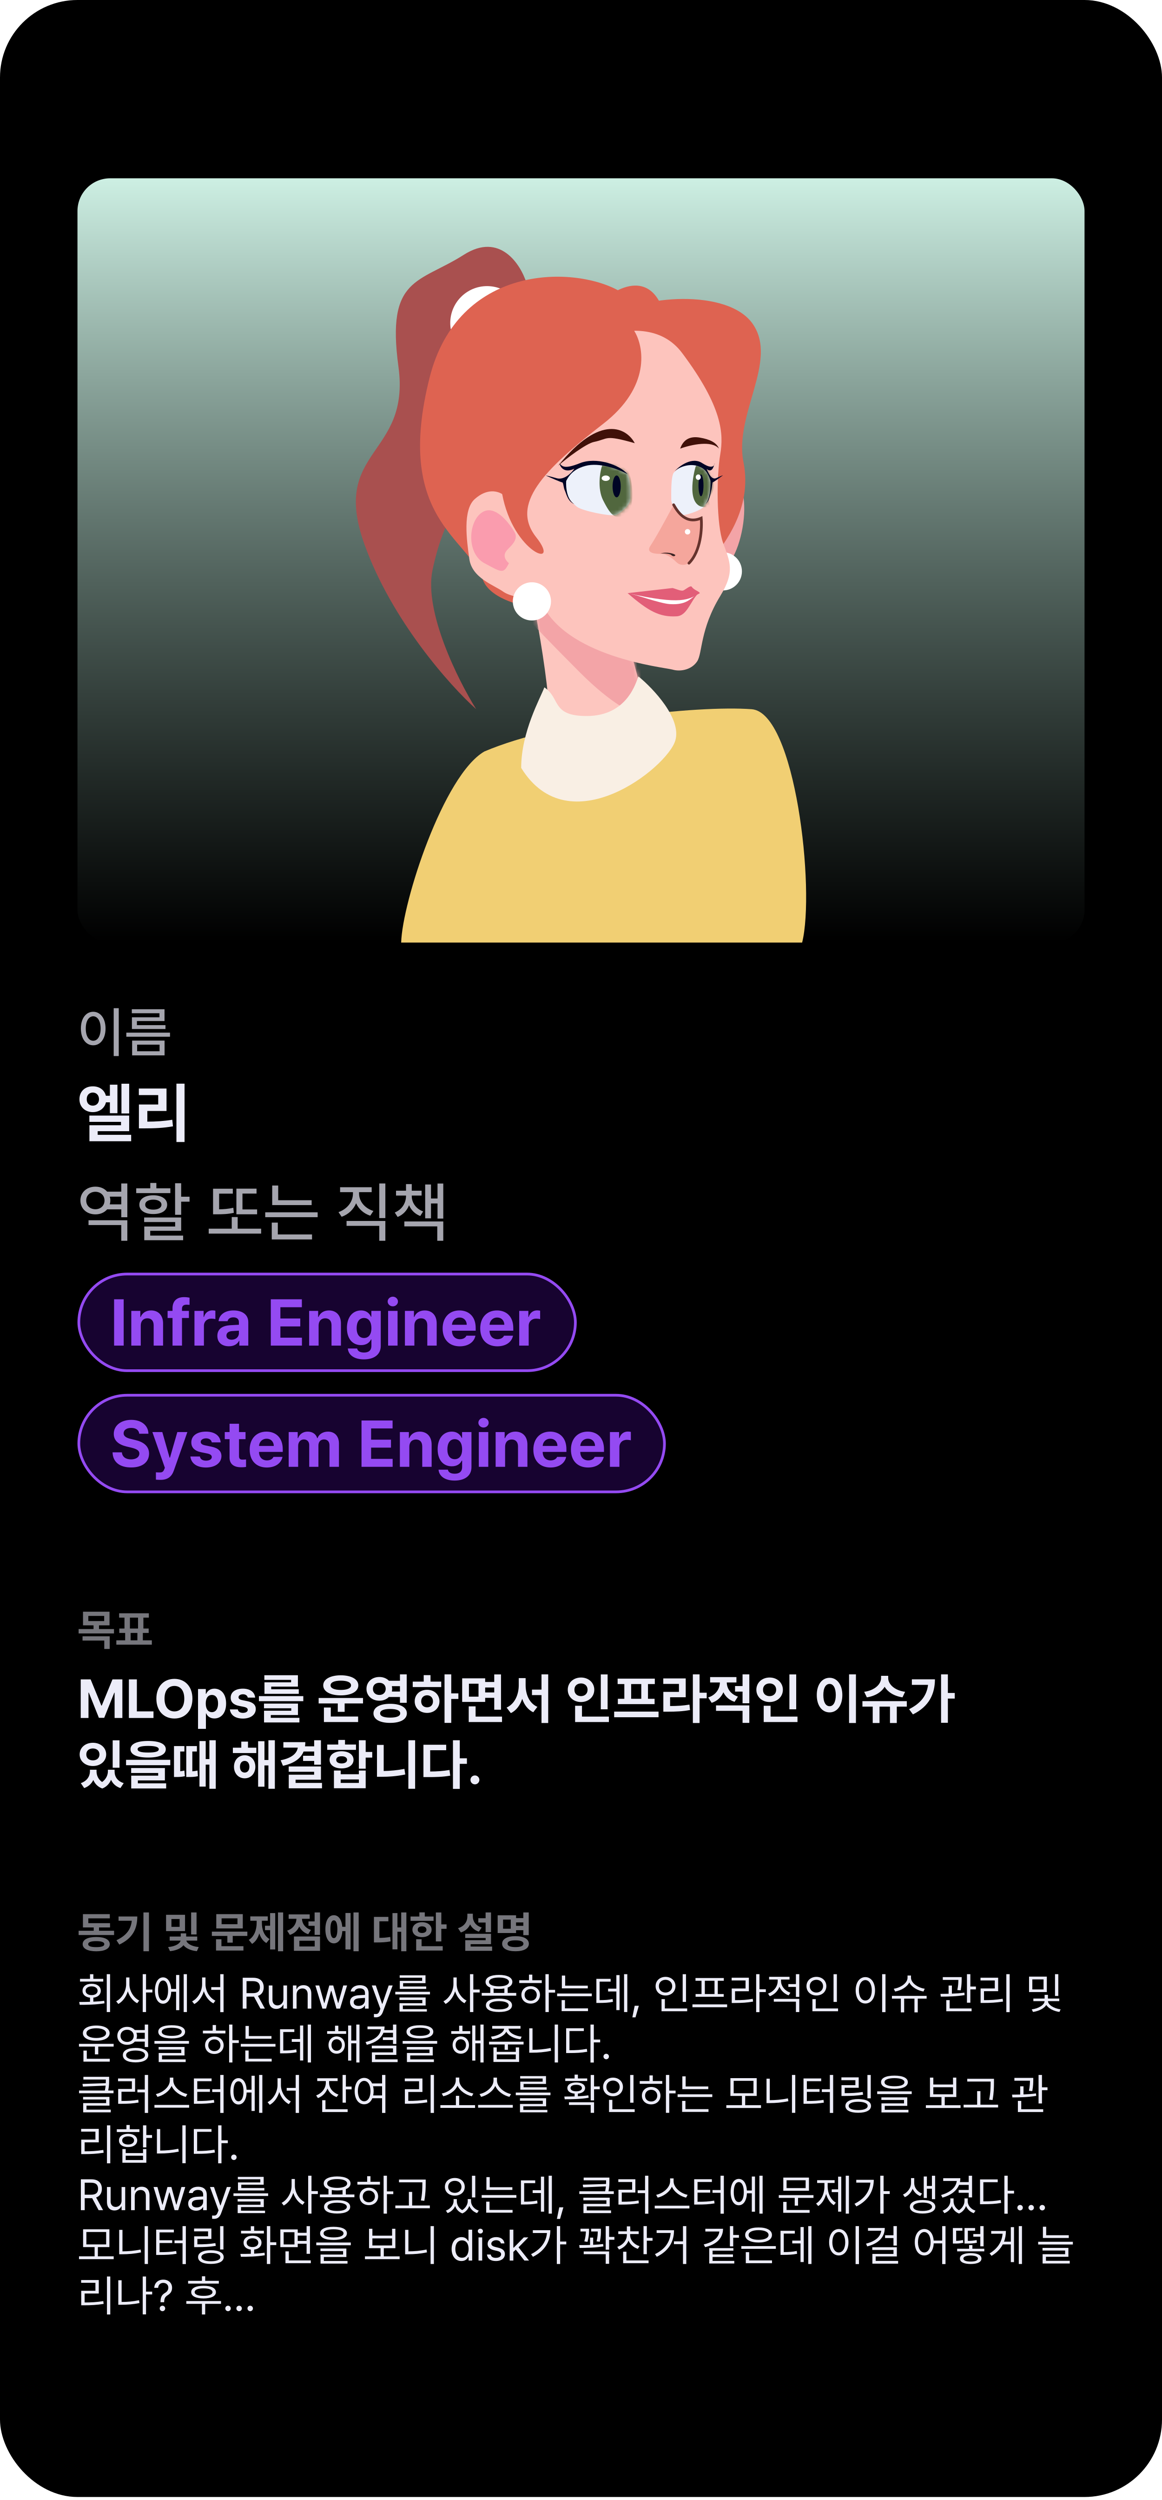 <svg width="300" height="645" viewBox="0 0 300 645" fill="none" xmlns="http://www.w3.org/2000/svg">
<rect width="300" height="644.225" rx="20" fill="black"/>
<rect x="20" y="46" width="260" height="197.183" rx="8.451" fill="url(#paint0_linear_17_3805)"/>
<ellipse cx="187.187" cy="135.422" rx="4.577" ry="11.972" transform="rotate(9.959 187.187 135.422)" fill="#F3A4A7"/>
<circle cx="186.62" cy="147.409" r="4.93" fill="white"/>
<path d="M140.19 195.296C144.697 192.761 139.486 163.019 136.317 148.465C143.477 148.465 157.937 149.099 158.5 151.634C159.064 154.17 165.542 178.043 168.712 189.663L152.514 216.775C146.528 210.672 135.683 197.832 140.19 195.296Z" fill="#FDC6BF"/>
<mask id="mask0_17_3805" style="mask-type:alpha" maskUnits="userSpaceOnUse" x="136" y="148" width="33" height="69">
<path d="M140.191 195.296C144.698 192.761 139.486 163.019 136.317 148.465C143.477 148.465 157.937 149.099 158.5 151.634C159.064 154.17 165.543 178.043 168.712 189.663L152.515 216.775C146.529 210.672 135.684 197.832 140.191 195.296Z" fill="#FDC6BF"/>
</mask>
<g mask="url(#mask0_17_3805)">
<path d="M167.655 155.508L172.585 185.085C172.585 185.085 165.895 189.663 149.698 173.465C133.5 157.268 129.627 152.339 129.627 152.339L133.853 142.127L167.655 155.508Z" fill="#F3A4A7"/>
</g>
<path d="M119.77 65.719C129.065 59.804 134.441 68.184 135.967 73.114C139.49 73.114 134.557 78.043 132.444 86.846C130.331 95.648 126.81 115.015 122.937 122.057C119.064 129.099 114.486 133.677 111.669 147.057C109.416 157.761 118.242 175.461 122.937 182.972C116.247 176.986 101.108 160.085 94.065 140.367C85.262 115.719 106.037 117.832 102.868 94.592C99.699 71.353 108.15 73.114 119.77 65.719Z" fill="#A9504F"/>
<circle cx="125.754" cy="83.324" r="9.507" fill="white"/>
<path d="M110.915 97.409C118.239 68.394 147.535 68.418 159.507 74.873C168.237 70.648 171.292 78.747 171.528 82.268L153.57 152.691C152.817 159.733 127.746 158.254 124.648 149.521C120.774 138.606 101.76 133.676 110.915 97.409Z" fill="#DE6351"/>
<path d="M194.414 83.676C187.935 74.099 164.485 76.516 158.499 81.563C150.752 91.421 170.536 98.113 173.353 105.507C175.606 111.423 182.981 134.497 184.859 143.183C186.385 140.601 194.414 131.563 191.949 119.24C189.484 106.916 200.893 93.254 194.414 83.676Z" fill="#DE6351"/>
<path d="M185.963 117.127C186.808 112.057 186.667 105.154 176.103 91.069C165.54 76.985 140.543 92.479 135.965 98.817C131.388 105.155 131.388 128.747 129.977 127.691C128.566 126.634 125.751 125.93 122.582 128.747C119.413 131.564 120.47 139.31 121.174 144.24C121.878 149.169 127.512 150.93 129.977 152.691C131.949 154.099 137.136 154.686 139.484 154.803C145.472 169.592 171.528 172.157 173.641 172.761C175.754 173.365 178.571 172.761 179.979 170.648C181.388 168.536 180.699 162.354 185.963 153.747C189.838 147.409 188.43 144.944 186.667 140.015C185.02 135.409 184.906 123.465 185.963 117.127Z" fill="#FDC4BD"/>
<path d="M132.797 137.198C133.854 138.959 132.447 140.367 131.039 141.776C129.152 143.663 131.395 145.296 131.391 145.296C129.984 148.113 129.628 147.761 125.051 145.296C120.473 142.832 120.826 134.734 124.347 132.269C127.868 129.804 131.741 135.438 132.797 137.198Z" fill="#FA9CAE"/>
<path d="M169.768 153.728C174.538 154.026 178.422 154.093 180.331 153.023C177.866 155.136 177.779 156.382 175.05 156.545C170.584 156.81 164.328 155.209 162.726 153.023C164.694 154.008 167.206 153.568 169.768 153.728Z" fill="white"/>
<path d="M162.021 153.032C176.106 156.193 177.749 154.675 180.683 153.032C180.402 152.468 179.158 152.266 178.571 151.359C178.219 151.006 177.162 151.967 176.458 152.319C175.895 152.601 174.58 151.945 173.641 151.711L162.021 153.032Z" fill="#E25E78"/>
<path d="M146.53 123.029C148.642 119.86 150.403 120.565 152.868 119.508C154.824 118.67 159.482 120.765 161.619 121.944C162.977 122.973 162.725 127.959 162.725 129.015C162.725 130.071 160.26 132.536 158.852 132.888C157.444 133.24 150.403 131.832 148.995 130.776C147.586 129.719 144.417 126.198 146.53 123.029Z" fill="#EDF1FA"/>
<mask id="mask1_17_3805" style="mask-type:alpha" maskUnits="userSpaceOnUse" x="145" y="119" width="18" height="14">
<path d="M146.529 123.03C148.642 119.861 150.402 120.565 152.867 119.509C154.823 118.671 159.481 120.766 161.618 121.945C162.977 122.973 162.724 127.959 162.724 129.016C162.724 130.072 160.26 132.537 158.851 132.889C157.443 133.241 150.402 131.832 148.994 130.776C147.585 129.72 144.416 126.199 146.529 123.03Z" fill="#EDF1FA"/>
</mask>
<g mask="url(#mask1_17_3805)">
<path d="M155.683 129.016C154.258 126.165 154.744 121.739 155.683 119.509C157.093 117.748 161.668 120.565 162.373 121.973C163.077 123.382 164.157 130.315 162.021 132.185C159.204 134.651 157.797 133.242 155.683 129.016Z" fill="#51673E"/>
</g>
<path d="M148.29 130.071C146.319 128.944 146.06 125.611 146.178 124.086C147.367 121.707 149.144 120.755 151.106 120.212C154.719 119.212 159.663 121.034 162.021 122.327C159.908 119.863 153.922 117.817 149.697 119.508C145.472 121.198 145.12 120.212 144.415 119.508C144.768 120.916 146.035 122.043 148.289 120.916C147.584 121.973 145.683 123.945 143.711 123.381C141.739 122.818 141.012 122.677 140.894 122.677C142.185 123.264 144.838 124.438 145.12 124.438C145.472 124.438 145.472 125.846 145.824 126.55C146.176 127.254 146.532 129.366 148.29 130.071Z" fill="#000525"/>
<ellipse cx="159.204" cy="125.494" rx="1.056" ry="2.817" fill="#000525"/>
<ellipse cx="156.387" cy="123.381" rx="1.056" ry="0.704" fill="white"/>
<path d="M183.206 122.991C181.914 119.822 180.837 120.526 179.33 119.47C178.134 118.631 175.285 120.727 173.978 121.906C173.148 122.934 173.302 127.92 173.302 128.976C173.302 130.033 174.809 132.498 175.67 132.85C176.532 133.202 180.837 131.793 181.699 130.737C182.56 129.681 184.498 126.16 183.206 122.991Z" fill="#EDF1FA"/>
<mask id="mask2_17_3805" style="mask-type:alpha" maskUnits="userSpaceOnUse" x="173" y="119" width="11" height="14">
<path d="M183.207 122.991C181.916 119.822 180.839 120.526 179.332 119.47C178.135 118.631 175.287 120.727 173.98 121.906C173.149 122.934 173.303 127.92 173.303 128.976C173.303 130.033 174.811 132.498 175.672 132.85C176.533 133.202 180.839 131.793 181.7 130.737C182.562 129.681 184.499 126.16 183.207 122.991Z" fill="#EDF1FA"/>
</mask>
<g mask="url(#mask2_17_3805)">
<path d="M183.654 127.547C185.032 125.294 184.228 120.27 183.654 118.04C182.792 116.28 179.994 119.097 179.563 120.505C179.133 121.914 176.966 130.859 182.093 130.859C184.91 130.859 181.931 130.364 183.654 127.547Z" fill="#51673E"/>
</g>
<path d="M183.422 124.047C183.493 125.573 183.336 128.906 182.13 130.033C183.205 129.328 183.423 127.216 183.638 126.512C183.853 125.808 183.853 124.399 184.069 124.399C184.241 124.399 185.863 123.225 186.653 122.639C186.581 122.639 186.136 122.779 184.93 123.343C183.724 123.906 182.875 122.057 182.444 121C183.592 121.939 184.104 120.903 184.368 119.988C184.462 119.826 184.499 119.639 184.499 119.469C184.463 119.626 184.421 119.804 184.368 119.988C184.074 120.494 183.229 120.751 181.269 119.469C178.685 117.779 175.455 120.174 174.162 121.582C175.549 120.339 178.181 119.511 180.331 120.296C181.632 120.771 182.642 121.499 183.422 124.047Z" fill="#000525"/>
<ellipse cx="0.646" cy="2.817" rx="0.646" ry="2.817" transform="matrix(-1 0 0 1 181.624 122.409)" fill="#000525"/>
<ellipse cx="0.646" cy="0.704" rx="0.646" ry="0.704" transform="matrix(-1 0 0 1 180.92 122.409)" fill="white"/>
<path d="M155.685 109.38C168.08 99.803 166.249 89.427 163.784 85.437C163.784 70.951 143.007 78.395 129.627 88.606C116.246 98.817 126.81 111.845 129.627 127.338C132.443 142.831 145.122 147.057 138.432 138.606C131.742 130.155 140.192 121.352 155.685 109.38Z" fill="#DE6351"/>
<path d="M144.111 120.155C155.13 106.451 161.881 110.567 163.879 114.338C155.907 112.074 157.246 113.217 153.315 114.029C151.364 114.432 146.351 118.179 144.111 120.155Z" fill="#401109"/>
<path d="M175.604 115.745C178.575 114.664 183.781 113.593 185.618 115.744C184.977 114.122 183.148 113.324 180.682 112.903C178.216 112.482 176.45 113.316 175.604 115.745Z" fill="#401109"/>
<path d="M103.571 243.183C103.852 232.761 114.486 199.986 125.05 193.883C144.064 185.784 179.979 181.921 194.064 182.977C205.331 183.822 210.496 229.568 207.092 243.183H103.571Z" fill="#F1CF73"/>
<path d="M140.542 177.338C139.486 180.155 134.557 188.817 134.557 198.113C146.88 218.183 172.233 198.113 174.345 191.071C176.035 185.437 168.711 177.69 164.838 174.521C164.251 175.695 162.184 184.733 151.458 184.733C142.303 184.733 144.768 180.155 140.542 177.338Z" fill="#F9EFE4"/>
<path d="M172.937 155.86C177.707 156.158 178.422 154.093 180.331 153.023C178.219 155.136 177.427 158.847 174.697 159.009C170.231 159.275 167.303 157.601 162.021 153.023C164.134 153.376 170.375 155.699 172.937 155.86Z" fill="#E25E78"/>
<g filter="url(#filter0_f_17_3805)">
<path d="M181.035 133.677C177.092 135.367 174.97 132.112 173.913 130.234C171.449 134.811 169.339 138.685 167.93 140.797C166.522 142.91 169.691 142.91 170.747 142.91C171.803 142.91 173.212 143.614 174.62 145.023C175.747 146.149 177.254 145.675 177.866 145.296C180.965 142.198 181.27 136.259 181.035 133.677Z" fill="#F5A69C"/>
</g>
<path d="M173.916 130.234C174.972 132.112 177.092 135.367 181.035 133.677C181.27 136.259 180.965 142.198 177.866 145.296" stroke="#65332D" stroke-width="0.704" stroke-linecap="round"/>
<path d="M170.472 142.831C172.162 142.268 173.993 142.831 174.345 143.183C174.345 143.535 173.787 143.68 173.289 143.183C172.937 142.831 171.059 142.714 170.472 142.831Z" fill="#3A2323"/>
<circle cx="177.514" cy="137.198" r="0.704" fill="white"/>
<circle cx="137.324" cy="155.156" r="4.93" fill="white"/>
<path d="M30.66 260.113H29.353V272.464H30.66V260.113ZM20.88 265.353C20.88 268.015 22.208 269.693 24.071 269.686C25.901 269.693 27.249 268.015 27.249 265.353C27.249 262.719 25.901 261.041 24.071 261.034C22.208 261.041 20.88 262.719 20.88 265.353ZM22.146 265.353C22.139 263.421 22.923 262.21 24.071 262.203C25.199 262.21 25.983 263.421 25.983 265.353C25.983 267.313 25.199 268.517 24.071 268.517C22.923 268.517 22.139 267.313 22.146 265.353ZM43.891 266.426H32.613V267.471H43.891V266.426ZM34.029 261.419H41.168V262.465H34.057V265.491H42.722V264.487H35.35V263.428H42.475V260.388H34.029V261.419ZM34.112 272.285H42.488V268.475H34.112V272.285ZM35.405 271.226V269.521H41.196V271.226H35.405Z" fill="#ECECF8" fill-opacity="0.7"/>
<path d="M33.353 279.6H31.356V287.275H33.353V279.6ZM20.512 283.61C20.503 285.558 21.948 286.928 23.961 286.928C25.686 286.928 27.006 285.921 27.353 284.403H28.368V287.209H30.316V279.847H28.368V282.703H27.337C26.957 281.192 25.653 280.26 23.961 280.276C21.948 280.26 20.503 281.58 20.512 283.61ZM22.393 283.61C22.385 282.529 23.037 281.886 23.961 281.877C24.877 281.886 25.546 282.529 25.562 283.61C25.546 284.642 24.877 285.253 23.961 285.261C23.037 285.253 22.385 284.642 22.393 283.61ZM23.07 289.437H31.24V290.312H23.087V294.438H33.864V292.787H25.216V291.847H33.353V287.819H23.07V289.437ZM47.646 279.583H45.55V294.636H47.646V279.583ZM35.845 282.538H40.846V284.964H35.862V291.12H37.215C39.955 291.12 42.191 291.03 44.659 290.592L44.477 288.892C42.274 289.255 40.334 289.371 38.04 289.387V286.631H42.992V280.838H35.845V282.538Z" fill="#ECECF8"/>
<path d="M32.874 314.823H22.855V316.061H31.306V320.121H32.874V314.823ZM20.759 309.723C20.751 311.827 22.41 313.313 24.638 313.305C25.892 313.313 26.965 312.826 27.659 312.017H31.306V314.047H32.874V305.332H31.306V307.445H27.659C26.974 306.636 25.892 306.149 24.638 306.158C22.41 306.149 20.751 307.635 20.759 309.723ZM22.261 309.723C22.253 308.402 23.252 307.486 24.638 307.478C25.967 307.486 26.982 308.402 26.982 309.723C26.982 311.076 25.967 311.976 24.638 311.984C23.252 311.976 22.253 311.076 22.261 309.723ZM28.343 310.73C28.434 310.416 28.484 310.078 28.484 309.723C28.484 309.376 28.434 309.046 28.352 308.733H31.306V310.73H28.343ZM46.772 305.283H45.204V313.42H46.772V310.036H48.934V308.749H46.772V305.283ZM35.168 307.825H43.982V306.587H40.367V305.2H38.8V306.587H35.168V307.825ZM35.977 310.812C35.969 312.314 37.405 313.23 39.575 313.222C41.746 313.23 43.157 312.314 43.157 310.812C43.157 309.319 41.746 308.386 39.575 308.386C37.405 308.386 35.969 309.319 35.977 310.812ZM37.215 315.285H45.22V316.441H37.248V319.973H47.283V318.784H38.783V317.546H46.772V314.113H37.215V315.285ZM37.496 310.812C37.479 310.012 38.296 309.517 39.575 309.508C40.846 309.517 41.671 310.012 41.688 310.812C41.671 311.613 40.846 312.083 39.575 312.083C38.296 312.083 37.479 311.613 37.496 310.812ZM66.38 312.034H62.6V307.94H66.231V306.669H61.032V313.288H66.38V312.034ZM53.885 318.273H67.42V317.002H61.362V313.998H59.827V317.002H53.885V318.273ZM55.008 313.288H55.883C57.45 313.296 58.787 313.255 60.372 312.908L60.24 311.604C58.961 311.893 57.805 311.984 56.576 312.001V307.957H60.108V306.686H55.008V313.288ZM80.459 309.657H71.827V305.861H70.275V310.911H80.459V309.657ZM68.476 314.031H82.01V312.776H68.476V314.031ZM70.16 319.775H80.558V318.487H71.728V315.434H70.16V319.775ZM92.706 307.99V307.577H95.957V306.306H87.804V307.577H91.121V307.99C91.113 309.995 89.694 311.926 87.391 312.727L88.2 313.932C89.958 313.313 91.27 312.042 91.938 310.441C92.607 311.926 93.894 313.09 95.594 313.651L96.403 312.43C94.117 311.712 92.706 309.888 92.706 307.99ZM89.471 316.275H97.921V320.121H99.489V315.005H89.471V316.275ZM97.921 314.262H99.489V305.332H97.921V314.262ZM106.306 308.584V308.452H108.848V307.198H106.306V305.498H104.821V307.198H102.246V308.452H104.821V308.584C104.812 310.375 103.789 312.067 101.916 312.826L102.658 313.981C104.094 313.395 105.085 312.289 105.605 310.944C106.133 312.182 107.107 313.197 108.501 313.734L109.244 312.545C107.362 311.877 106.306 310.251 106.306 308.584ZM104.392 316.408H112.892V320.121H114.443V315.137H104.392V316.408ZM109.772 314.328H111.274V310.499H112.958V314.394H114.443V305.349H112.958V309.211H111.274V305.597H109.772V314.328Z" fill="#ECECF8" fill-opacity="0.7"/>
<rect x="20.352" y="328.704" width="128.197" height="24.93" rx="12.465" fill="#170330"/>
<path d="M31.933 335.219H29.457V347.169H31.933V335.219ZM36.34 341.986C36.34 340.806 37.042 340.121 38.057 340.121C39.072 340.121 39.666 340.781 39.674 341.887V347.169H42.101V341.458C42.109 339.37 40.887 338.091 39.014 338.091C37.685 338.091 36.728 338.743 36.324 339.775H36.225V338.207H33.897V347.169H36.34V341.986ZM48.769 338.207H46.986V337.662C46.986 336.911 47.407 336.614 48.191 336.606C48.323 336.614 48.579 336.622 48.934 336.655V334.806C48.505 334.707 48.034 334.658 47.481 334.658C45.682 334.658 44.543 335.64 44.543 337.53V338.207H43.272V340.039H44.543V347.169H46.986V340.039H48.769V338.207ZM50.205 347.169H52.647V342.069C52.639 340.971 53.456 340.204 54.562 340.204C54.9 340.204 55.371 340.261 55.602 340.336V338.157C55.387 338.108 55.074 338.075 54.826 338.075C53.819 338.075 52.986 338.66 52.664 339.758H52.565V338.207H50.205V347.169ZM56.114 344.66C56.122 346.434 57.384 347.342 59.101 347.334C60.43 347.342 61.288 346.756 61.725 345.931H61.791V347.169H64.102V341.128C64.11 338.966 62.262 338.091 60.306 338.091C57.929 338.091 56.576 339.312 56.427 340.864H58.754C58.886 340.253 59.406 339.882 60.24 339.874C61.156 339.882 61.668 340.311 61.676 341.062V341.788C61.296 341.805 60.091 341.862 59.448 341.904C57.723 342.011 56.122 342.663 56.114 344.66ZM58.457 344.594C58.457 343.901 58.994 343.497 59.844 343.422C60.256 343.389 61.304 343.331 61.676 343.315V343.967C61.684 344.916 60.908 345.642 59.794 345.65C59.01 345.642 58.457 345.279 58.457 344.594ZM69.912 347.169H77.95V345.122H72.388V342.217H77.521V340.171H72.388V337.266H77.933V335.219H69.912V347.169ZM82.258 341.986C82.258 340.806 82.959 340.121 83.975 340.121C84.99 340.121 85.584 340.781 85.592 341.887V347.169H88.018V341.458C88.026 339.37 86.805 338.091 84.932 338.091C83.603 338.091 82.646 338.743 82.241 339.775H82.142V338.207H79.815V347.169H82.258V341.986ZM93.944 350.718C96.494 350.718 98.293 349.554 98.301 347.268V338.207H95.875V339.709H95.776C95.446 338.982 94.719 338.091 93.217 338.091C91.237 338.091 89.57 339.601 89.57 342.63C89.57 345.617 91.195 347.045 93.217 347.037C94.662 347.045 95.454 346.311 95.776 345.584H95.891V347.218C95.883 348.465 95.124 348.952 93.993 348.952C93.019 348.952 92.343 348.63 92.211 347.912H89.801C89.941 349.603 91.468 350.718 93.944 350.718ZM92.079 342.663C92.07 341.12 92.731 340.039 93.977 340.039C95.206 340.039 95.891 341.07 95.891 342.663C95.891 344.256 95.198 345.197 93.977 345.205C92.739 345.197 92.07 344.214 92.079 342.663ZM100.199 347.169H102.642V338.207H100.199V347.169ZM100.084 335.797C100.084 336.474 100.686 337.035 101.421 337.035C102.147 337.035 102.749 336.474 102.741 335.797C102.749 335.104 102.147 334.551 101.421 334.542C100.686 334.551 100.084 335.104 100.084 335.797ZM106.983 341.986C106.983 340.806 107.684 340.121 108.699 340.121C109.714 340.121 110.309 340.781 110.317 341.887V347.169H112.743V341.458C112.751 339.37 111.53 338.091 109.657 338.091C108.328 338.091 107.371 338.743 106.966 339.775H106.867V338.207H104.54V347.169H106.983V341.986ZM118.702 347.351C120.913 347.342 122.399 346.269 122.745 344.611H120.418C120.179 345.147 119.585 345.51 118.751 345.518C117.488 345.51 116.688 344.677 116.688 343.323H122.811V342.63C122.811 339.577 120.955 338.091 118.603 338.091C115.978 338.091 114.27 339.964 114.278 342.729C114.27 345.568 115.953 347.342 118.702 347.351ZM116.688 341.788C116.737 340.757 117.53 339.915 118.652 339.923C119.741 339.915 120.492 340.699 120.501 341.788H116.688ZM128.407 347.351C130.618 347.342 132.104 346.269 132.45 344.611H130.123C129.884 345.147 129.29 345.51 128.456 345.518C127.194 345.51 126.393 344.677 126.393 343.323H132.516V342.63C132.516 339.577 130.66 338.091 128.308 338.091C125.683 338.091 123.975 339.964 123.983 342.729C123.975 345.568 125.659 347.342 128.407 347.351ZM126.393 341.788C126.443 340.757 127.235 339.915 128.357 339.923C129.447 339.915 130.197 340.699 130.206 341.788H126.393ZM134.051 347.169H136.494V342.069C136.486 340.971 137.303 340.204 138.409 340.204C138.747 340.204 139.218 340.261 139.449 340.336V338.157C139.234 338.108 138.921 338.075 138.673 338.075C137.666 338.075 136.833 338.66 136.511 339.758H136.412V338.207H134.051V347.169Z" fill="#944AF2"/>
<rect x="20.352" y="328.704" width="128.197" height="24.93" rx="12.465" stroke="#944AF2" stroke-width="0.704"/>
<rect x="20.352" y="359.972" width="151.197" height="24.93" rx="12.465" fill="#170330"/>
<path d="M35.944 369.903H38.321C38.288 367.791 36.547 366.322 33.897 366.322C31.281 366.322 29.367 367.766 29.375 369.936C29.375 371.686 30.613 372.693 32.627 373.188L33.93 373.501C35.234 373.823 35.977 374.203 35.977 375.02C35.977 375.911 35.135 376.522 33.831 376.522C32.511 376.522 31.554 375.911 31.471 374.706H29.061C29.136 377.273 30.976 378.61 33.864 378.602C36.778 378.61 38.478 377.207 38.486 375.02C38.478 373.031 36.951 371.991 34.904 371.521L33.831 371.257C32.8 371.026 31.909 370.638 31.917 369.771C31.925 368.979 32.627 368.401 33.881 368.401C35.094 368.401 35.845 368.954 35.944 369.903ZM41.49 381.804C43.38 381.795 44.362 380.871 44.873 379.427L48.373 369.474H45.781L43.883 376.076H43.784L41.903 369.474H39.344L42.563 378.684L42.414 379.064C42.117 379.839 41.729 379.889 41.242 379.889C40.937 379.889 40.566 379.881 40.252 379.856V381.754C40.566 381.787 41.011 381.795 41.49 381.804ZM54.678 372.132H56.972C56.84 370.431 55.437 369.359 53.176 369.359C50.865 369.359 49.388 370.431 49.396 372.148C49.388 373.477 50.262 374.351 51.971 374.69L53.456 374.987C54.298 375.16 54.678 375.449 54.678 375.911C54.678 376.489 54.083 376.844 53.192 376.852C52.293 376.844 51.723 376.481 51.608 375.779H49.148C49.355 377.529 50.774 378.61 53.192 378.618C55.577 378.61 57.162 377.43 57.17 375.664C57.162 374.376 56.32 373.6 54.578 373.237L52.977 372.907C52.127 372.734 51.814 372.42 51.822 372.016C51.814 371.471 52.416 371.1 53.209 371.092C54.026 371.1 54.57 371.504 54.678 372.132ZM63.392 369.474H61.709V367.328H59.266V369.474H58.028V371.306H59.266V376.027C59.249 377.768 60.454 378.56 62.221 378.552C62.823 378.56 63.26 378.511 63.524 378.47V376.538C63.227 376.563 62.798 376.588 62.551 376.588C62.055 376.571 61.701 376.398 61.709 375.68V371.306H63.392V369.474ZM68.889 378.618C71.1 378.61 72.586 377.537 72.932 375.878H70.605C70.366 376.415 69.772 376.778 68.938 376.786C67.675 376.778 66.875 375.944 66.875 374.591H72.998V373.898C72.998 370.844 71.142 369.359 68.79 369.359C66.165 369.359 64.457 371.232 64.465 373.997C64.457 376.836 66.141 378.61 68.889 378.618ZM66.875 373.056C66.924 372.024 67.717 371.182 68.839 371.191C69.928 371.182 70.68 371.966 70.688 373.056H66.875ZM74.533 378.437H76.976V373.056C76.968 372.041 77.612 371.372 78.445 371.372C79.279 371.372 79.84 371.942 79.832 372.825V378.437H82.208V372.957C82.2 372.008 82.745 371.372 83.661 371.372C84.461 371.372 85.072 371.867 85.064 372.891V378.437H87.507V372.412C87.507 370.456 86.343 369.359 84.684 369.359C83.372 369.359 82.349 370.027 81.977 371.042H81.895C81.598 370.011 80.682 369.359 79.452 369.359C78.247 369.359 77.339 369.994 76.96 371.042H76.861V369.474H74.533V378.437ZM93.333 378.437H101.371V376.39H95.809V373.485H100.942V371.438H95.809V368.533H101.355V366.487H93.333V378.437ZM105.679 373.254C105.679 372.074 106.38 371.389 107.395 371.389C108.411 371.389 109.005 372.049 109.013 373.155V378.437H111.439V372.726C111.448 370.638 110.226 369.359 108.353 369.359C107.024 369.359 106.067 370.011 105.662 371.042H105.563V369.474H103.236V378.437H105.679V373.254ZM117.365 381.985C119.915 381.985 121.714 380.822 121.722 378.536V369.474H119.296V370.976H119.197C118.867 370.25 118.14 369.359 116.638 369.359C114.658 369.359 112.991 370.869 112.991 373.898C112.991 376.885 114.617 378.313 116.638 378.304C118.083 378.313 118.875 377.578 119.197 376.852H119.312V378.486C119.304 379.732 118.545 380.219 117.414 380.219C116.44 380.219 115.764 379.897 115.632 379.179H113.222C113.362 380.871 114.889 381.985 117.365 381.985ZM115.5 373.931C115.491 372.387 116.152 371.306 117.398 371.306C118.627 371.306 119.312 372.338 119.312 373.931C119.312 375.523 118.619 376.464 117.398 376.472C116.16 376.464 115.491 375.482 115.5 373.931ZM123.62 378.437H126.063V369.474H123.62V378.437ZM123.505 367.064C123.505 367.741 124.107 368.302 124.842 368.302C125.568 368.302 126.17 367.741 126.162 367.064C126.17 366.371 125.568 365.818 124.842 365.81C124.107 365.818 123.505 366.371 123.505 367.064ZM130.404 373.254C130.404 372.074 131.105 371.389 132.12 371.389C133.135 371.389 133.73 372.049 133.738 373.155V378.437H136.164V372.726C136.172 370.638 134.951 369.359 133.078 369.359C131.749 369.359 130.792 370.011 130.387 371.042H130.288V369.474H127.961V378.437H130.404V373.254ZM142.123 378.618C144.334 378.61 145.82 377.537 146.166 375.878H143.839C143.6 376.415 143.006 376.778 142.172 376.786C140.909 376.778 140.109 375.944 140.109 374.591H146.232V373.898C146.232 370.844 144.376 369.359 142.024 369.359C139.399 369.359 137.691 371.232 137.699 373.997C137.691 376.836 139.374 378.61 142.123 378.618ZM140.109 373.056C140.158 372.024 140.951 371.182 142.073 371.191C143.162 371.182 143.913 371.966 143.922 373.056H140.109ZM151.828 378.618C154.039 378.61 155.525 377.537 155.871 375.878H153.544C153.305 376.415 152.711 376.778 151.877 376.786C150.615 376.778 149.814 375.944 149.814 374.591H155.937V373.898C155.937 370.844 154.081 369.359 151.729 369.359C149.104 369.359 147.396 371.232 147.404 373.997C147.396 376.836 149.08 378.61 151.828 378.618ZM149.814 373.056C149.864 372.024 150.656 371.182 151.778 371.191C152.868 371.182 153.618 371.966 153.627 373.056H149.814ZM157.472 378.437H159.915V373.336C159.907 372.239 160.724 371.471 161.83 371.471C162.168 371.471 162.639 371.529 162.87 371.603V369.425C162.655 369.375 162.342 369.342 162.094 369.342C161.087 369.342 160.254 369.928 159.932 371.026H159.833V369.474H157.472V378.437Z" fill="#944AF2"/>
<rect x="20.352" y="359.972" width="151.197" height="24.93" rx="12.465" stroke="#944AF2" stroke-width="0.704"/>
<path d="M28.275 415.818H21.43V419.339H24.148V420.296H20.297V421.429H29.43V420.296H25.557V419.339H28.275V415.818ZM21.309 423.267H26.921V425.435H28.319V422.167H21.309V423.267ZM22.806 418.238V416.907H26.899V418.238H22.806ZM39.201 423.201H36.879V421.297H38.387V420.164H37.022V417.347H38.431V416.225H30.75V417.347H32.137V420.164H30.794V421.297H32.313V423.201H30.035V424.323H39.201V423.201ZM33.545 420.164V417.347H35.636V420.164H33.545ZM33.721 423.201V421.297H35.471V423.201H33.721Z" fill="#ECECF8" fill-opacity="0.5"/>
<path d="M20.839 433.281V443.239H22.847V436.692H22.93L25.529 443.198H26.905L29.504 436.72H29.587V443.239H31.595V433.281H29.037L26.272 440.034H26.162L23.397 433.281H20.839ZM33.273 443.239H39.627V441.534H35.336V433.281H33.273V443.239ZM49.682 438.26C49.682 435.007 47.667 433.144 45.033 433.144C42.378 433.144 40.37 435.007 40.37 438.26C40.37 441.499 42.378 443.377 45.033 443.377C47.667 443.377 49.682 441.513 49.682 438.26ZM42.475 438.26C42.475 436.128 43.486 434.98 45.033 434.973C46.567 434.98 47.584 436.128 47.578 438.26C47.584 440.385 46.567 441.541 45.033 441.547C43.486 441.541 42.475 440.385 42.475 438.26ZM51.126 446.045H53.162V442.043H53.217C53.506 442.662 54.132 443.363 55.349 443.363C57.054 443.363 58.382 442.008 58.375 439.512C58.382 436.953 56.999 435.674 55.349 435.674C54.09 435.674 53.499 436.417 53.217 437.022H53.134V435.771H51.126V446.045ZM53.121 439.498C53.114 438.157 53.684 437.297 54.702 437.297C55.755 437.297 56.305 438.198 56.298 439.498C56.305 440.818 55.741 441.733 54.702 441.74C53.691 441.733 53.114 440.846 53.121 439.498ZM63.959 437.985H65.871C65.761 436.568 64.592 435.674 62.707 435.674C60.782 435.674 59.551 436.568 59.558 437.999C59.551 439.106 60.28 439.835 61.703 440.117L62.941 440.365C63.643 440.509 63.959 440.75 63.959 441.135C63.959 441.616 63.464 441.912 62.721 441.919C61.972 441.912 61.497 441.609 61.401 441.025H59.351C59.523 442.483 60.706 443.384 62.721 443.391C64.709 443.384 66.029 442.4 66.036 440.929C66.029 439.856 65.328 439.209 63.877 438.907L62.542 438.632C61.834 438.487 61.573 438.226 61.58 437.889C61.573 437.435 62.075 437.125 62.735 437.119C63.416 437.125 63.87 437.462 63.959 437.985ZM78.305 437.6H66.847V438.907H78.305V437.6ZM68.154 440.736H75.196V441.369H68.168V444.395H77.301V443.198H69.915V442.483H76.93V439.526H68.154V440.736ZM68.25 433.405H75.155V434.038H68.278V437.009H77.136V435.826H70.025V435.152H76.916V432.208H68.25V433.405ZM93.724 438.081H82.266V439.484H87.204V441.658H88.978V439.484H93.724V438.081ZM83.449 434.822C83.449 436.417 85.265 437.407 87.988 437.407C90.698 437.407 92.506 436.417 92.513 434.822C92.506 433.233 90.698 432.236 87.988 432.222C85.265 432.236 83.449 433.233 83.449 434.822ZM83.628 444.285H92.458V442.868H85.402V440.543H83.628V444.285ZM85.347 434.822C85.34 434.024 86.372 433.611 87.988 433.611C89.604 433.611 90.629 434.024 90.629 434.822C90.629 435.585 89.604 435.998 87.988 436.004C86.372 435.998 85.34 435.585 85.347 434.822ZM97.946 432.662C96.048 432.655 94.604 433.941 94.618 435.729C94.604 437.497 96.048 438.79 97.946 438.783C98.936 438.79 99.803 438.425 100.401 437.82H103.255V439.319H105.002V431.988H103.255V433.639H100.415C99.817 433.027 98.943 432.655 97.946 432.662ZM96.282 435.729C96.275 434.732 96.97 434.154 97.946 434.161C98.888 434.154 99.576 434.732 99.583 435.729C99.576 436.692 98.888 437.304 97.946 437.297C96.97 437.304 96.275 436.692 96.282 435.729ZM96.419 442.043C96.419 443.597 98.077 444.512 100.725 444.505C103.372 444.512 105.037 443.597 105.043 442.043C105.037 440.488 103.372 439.574 100.725 439.581C98.077 439.574 96.419 440.488 96.419 442.043ZM98.139 442.043C98.139 441.293 99.067 440.922 100.725 440.915C102.416 440.922 103.317 441.293 103.324 442.043C103.317 442.772 102.416 443.143 100.725 443.143C99.067 443.143 98.139 442.772 98.139 442.043ZM101.165 435.028H103.255V436.417H101.172C101.22 436.197 101.247 435.97 101.247 435.729C101.247 435.489 101.22 435.248 101.165 435.028ZM116.501 431.988H114.768V444.505H116.501V438.329H118.344V436.885H116.501V431.988ZM106.556 435.262H113.915V433.859H111.15V432.181H109.39V433.859H106.556V435.262ZM107.065 438.948C107.058 440.695 108.42 441.926 110.27 441.933C112.093 441.926 113.461 440.695 113.461 438.948C113.461 437.201 112.093 435.956 110.27 435.963C108.42 435.956 107.058 437.201 107.065 438.948ZM108.743 438.948C108.743 437.985 109.383 437.394 110.27 437.38C111.144 437.394 111.783 437.985 111.783 438.948C111.783 439.918 111.144 440.495 110.27 440.488C109.383 440.495 108.743 439.918 108.743 438.948ZM125.262 433.006H119.321V439.099H125.262V438.04H127.601V441.107H129.347V432.002H127.601V433.955H125.262V433.006ZM121.012 444.285H129.609V442.882H122.787V440.241H121.012V444.285ZM121.067 437.737V434.395H123.543V437.737H121.067ZM125.262 436.651V435.372H127.601V436.651H125.262ZM135.702 434.822V432.951H133.928V434.822C133.914 437.174 132.937 439.587 130.792 440.557L131.892 441.988C133.323 441.286 134.285 439.938 134.822 438.295C135.344 439.842 136.28 441.094 137.669 441.768L138.742 440.365C136.658 439.464 135.709 437.174 135.702 434.822ZM137.339 437.339H139.801V444.532H141.534V431.988H139.801V435.922H137.339V437.339ZM156.87 432.002H155.109V440.997H156.87V432.002ZM146.582 435.949C146.582 437.813 148.081 439.127 150.007 439.127C151.925 439.127 153.425 437.813 153.431 435.949C153.425 434.113 151.925 432.793 150.007 432.8C148.081 432.793 146.582 434.113 146.582 435.949ZM148.301 435.949C148.287 434.932 149.023 434.32 150.007 434.326C150.956 434.32 151.692 434.932 151.698 435.949C151.692 436.995 150.956 437.6 150.007 437.6C149.023 437.6 148.287 436.995 148.301 435.949ZM148.48 444.285H157.2V442.882H150.254V440.089H148.48V444.285ZM170.019 441.589H158.562V443.047H170.019V441.589ZM159.456 434.491H161.189V438.288H159.511V439.663H169.001V438.288H167.296V434.491H169.056V433.089H159.456V434.491ZM162.949 438.288V434.491H165.563V438.288H162.949ZM180.61 431.988H178.877V444.532H180.61V438.164H182.453V436.72H180.61V431.988ZM171.243 434.45H175.287V436.5H171.257V441.616H172.316C174.517 441.616 176.236 441.541 178.148 441.19L177.997 439.787C176.333 440.069 174.826 440.151 173.004 440.158V437.889H177.034V433.033H171.243V434.45ZM190.128 432.69H183.334V434.079H185.851C185.837 435.633 184.902 437.29 182.838 437.944L183.732 439.333C185.211 438.858 186.208 437.854 186.765 436.61C187.309 437.731 188.264 438.638 189.647 439.072L190.513 437.724C188.54 437.07 187.646 435.551 187.639 434.079H190.128V432.69ZM184.86 441.396H191.71V444.505H193.457V439.993H184.86V441.396ZM189.771 436.431H191.71V439.443H193.457V431.988H191.71V435H189.771V436.431ZM205.561 432.002H203.8V440.997H205.561V432.002ZM195.272 435.949C195.272 437.813 196.772 439.127 198.697 439.127C200.616 439.127 202.115 437.813 202.122 435.949C202.115 434.113 200.616 432.793 198.697 432.8C196.772 432.793 195.272 434.113 195.272 435.949ZM196.992 435.949C196.978 434.932 197.714 434.32 198.697 434.326C199.646 434.32 200.382 434.932 200.389 435.949C200.382 436.995 199.646 437.6 198.697 437.6C197.714 437.6 196.978 436.995 196.992 435.949ZM197.17 444.285H205.891V442.882H198.945V440.089H197.17V444.285ZM220.979 431.988H219.205V444.532H220.979V431.988ZM210.87 437.325C210.863 440.076 212.259 441.795 214.185 441.795C216.069 441.795 217.472 440.076 217.472 437.325C217.472 434.595 216.069 432.868 214.185 432.868C212.259 432.868 210.863 434.595 210.87 437.325ZM212.562 437.325C212.555 435.468 213.208 434.45 214.185 434.45C215.134 434.45 215.773 435.468 215.78 437.325C215.773 439.189 215.134 440.206 214.185 440.2C213.208 440.206 212.555 439.189 212.562 437.325ZM234.115 438.893H222.657V440.31H225.312V444.532H227.073V440.31H229.768V444.532H231.529V440.31H234.115V438.893ZM223.111 436.486L223.799 437.916C225.972 437.586 227.575 436.548 228.393 435.186C229.218 436.555 230.821 437.586 233.001 437.916L233.675 436.486C230.848 436.114 229.308 434.45 229.314 432.965V432.36H227.471V432.965C227.465 434.457 225.931 436.108 223.111 436.486ZM244.719 431.988H242.959V444.477H244.719V438.233H246.494V436.788H244.719V431.988ZM234.706 440.97L235.697 442.318C239.905 440.248 241.363 437.009 241.377 433.267H235.421V434.698H239.596C239.266 437.49 237.67 439.484 234.706 440.97ZM24.924 457.021V456.594H23.218V457.021C23.212 458.238 22.51 459.483 20.866 460.047L21.733 461.326C22.875 460.92 23.645 460.164 24.092 459.235C24.498 460.198 25.233 461.01 26.41 461.436C27.53 460.996 28.259 460.157 28.672 459.187C29.105 460.157 29.889 460.92 31.086 461.326L31.939 460.047C30.268 459.531 29.573 458.327 29.587 457.021V456.594H27.854V457.021C27.854 457.949 27.4 459.022 26.361 459.758C25.351 459.07 24.924 458.025 24.924 457.021ZM20.564 452.647C20.564 454.387 22.036 455.638 23.989 455.632C25.935 455.638 27.407 454.387 27.414 452.647C27.407 450.873 25.935 449.635 23.989 449.635C22.036 449.635 20.564 450.873 20.564 452.647ZM22.283 452.647C22.27 451.677 22.985 451.106 23.989 451.106C24.965 451.106 25.674 451.677 25.681 452.647C25.674 453.589 24.965 454.18 23.989 454.174C22.985 454.18 22.27 453.589 22.283 452.647ZM29.092 456.072H30.852V449.002H29.092V456.072ZM38.252 449.167C35.364 449.167 33.686 449.923 33.686 451.299C33.686 452.695 35.364 453.445 38.252 453.445C41.134 453.445 42.798 452.695 42.805 451.299C42.798 449.923 41.134 449.167 38.252 449.167ZM32.544 455.425H43.96V454.036H32.544V455.425ZM33.864 457.433H40.838V458.121H33.878V461.422H42.901V460.102H35.597V459.345H42.571V456.154H33.864V457.433ZM35.529 451.299C35.522 450.742 36.416 450.446 38.252 450.446C40.102 450.446 40.989 450.742 40.989 451.299C40.989 451.911 40.102 452.152 38.252 452.152C36.416 452.152 35.522 451.911 35.529 451.299ZM53.107 449.194H51.498V460.941H53.107V455.274H54.056V461.505H55.706V448.988H54.056V453.843H53.107V449.194ZM44.923 458.465H45.487C46.147 458.472 46.821 458.451 47.729 458.259L47.605 456.801C47.213 456.897 46.862 456.952 46.532 456.986V451.89H47.605V450.487H44.923V458.465ZM48.087 458.465H48.65C49.421 458.472 50.157 458.458 51.099 458.259L50.989 456.801C50.493 456.918 50.06 456.979 49.654 457V451.89H50.837V450.487H48.087V458.465ZM66.174 450.9H64.028V449.332H62.295V450.9H60.122V452.289H66.174V450.9ZM60.41 455.824C60.41 457.571 61.58 458.809 63.175 458.809C64.778 458.809 65.919 457.571 65.926 455.824C65.919 454.084 64.778 452.86 63.175 452.853C61.58 452.86 60.41 454.084 60.41 455.824ZM61.951 455.824C61.951 454.882 62.446 454.311 63.175 454.311C63.877 454.311 64.379 454.882 64.385 455.824C64.379 456.78 63.877 457.323 63.175 457.323C62.446 457.323 61.951 456.78 61.951 455.824ZM66.641 460.968H68.278V455.48H69.296V461.505H70.96V448.988H69.296V454.077H68.278V449.236H66.641V460.968ZM82.858 448.988H81.111V450.556H78.745C78.8 450.212 78.828 449.848 78.828 449.47H73.161V450.886H76.881C76.647 452.392 75.327 453.582 72.459 454.146L73.051 455.577C75.822 454.971 77.61 453.768 78.387 451.89H81.111V452.991H78.25V454.325H81.111V455.288H82.858V448.988ZM74.536 457.117H81.097V457.874H74.55V461.381H83.133V459.992H76.311V459.166H82.858V455.742H74.536V457.117ZM94.411 448.988H92.651V456.319H94.411V453.458H96.103V452H94.411V448.988ZM84.481 451.464H91.908V450.089H89.075V448.906H87.328V450.089H84.481V451.464ZM85.086 454.036C85.086 455.37 86.351 456.25 88.194 456.25C90.017 456.25 91.275 455.37 91.275 454.036C91.275 452.702 90.017 451.822 88.194 451.822C86.351 451.822 85.086 452.702 85.086 454.036ZM86.214 461.367H94.411V456.801H92.651V457.75H87.96V456.801H86.214V461.367ZM86.805 454.036C86.798 453.451 87.355 453.101 88.194 453.114C89.04 453.101 89.611 453.451 89.611 454.036C89.611 454.641 89.04 454.964 88.194 454.971C87.355 454.964 86.798 454.641 86.805 454.036ZM87.96 459.992V459.098H92.651V459.992H87.96ZM107.175 448.988H105.429V461.505H107.175V448.988ZM97.327 458.41H98.428C100.36 458.417 102.437 458.279 104.631 457.818L104.411 456.374C102.568 456.732 100.752 456.89 99.06 456.918V450.185H97.327V458.41ZM118.702 448.988H116.941V461.532H118.702V455.068H120.545V453.637H118.702V448.988ZM109.321 458.492H110.38C112.588 458.499 114.293 458.451 116.24 458.121L116.047 456.649C114.383 456.938 112.883 457.034 111.068 457.048V451.56H115.194V450.144H109.321V458.492ZM122.622 460.363C123.234 460.363 123.763 459.847 123.763 459.208C123.763 458.575 123.234 458.059 122.622 458.066C121.975 458.059 121.452 458.575 121.466 459.208C121.452 459.847 121.975 460.363 122.622 460.363Z" fill="#ECECF8"/>
<path d="M29.452 498.139H25.568V497.281H28.407V496.18H22.806V494.937H28.352V493.847H21.409V497.281H24.192V498.139H20.297V499.239H29.452V498.139ZM21.342 501.594C21.342 502.766 22.663 503.432 24.853 503.432C27.026 503.432 28.33 502.766 28.341 501.594C28.33 500.406 27.026 499.745 24.853 499.745C22.663 499.745 21.342 500.406 21.342 501.594ZM22.773 501.594C22.767 501.077 23.466 500.813 24.853 500.813C26.212 500.813 26.927 501.077 26.932 501.594C26.927 502.117 26.212 502.364 24.853 502.364C23.466 502.364 22.767 502.117 22.773 501.594ZM38.453 493.407H37.033V503.421H38.453V493.407ZM30.068 500.582L30.805 501.704C34.382 500.015 35.443 497.49 35.449 494.453H30.607V495.553H34.019C33.793 497.776 32.654 499.36 30.068 500.582ZM47.773 494.013H42.876V498.227H47.773V494.013ZM43.404 502.342L43.889 503.399C45.561 503.239 46.755 502.65 47.371 501.858C47.982 502.639 49.165 503.244 50.832 503.399L51.305 502.342C49.319 502.15 48.268 501.363 48.114 500.681H50.92V499.635H48.07V498.81H46.661V499.635H43.812V500.681H46.617C46.464 501.385 45.407 502.177 43.404 502.342ZM44.263 497.127V495.102H46.375V497.127H44.263ZM49.346 499.085H50.744V493.407H49.346V499.085ZM63.86 498.359H54.694V499.47H58.699V501.198H60.086V499.47H63.86V498.359ZM55.772 503.244H62.848V502.122H57.17V500.329H55.772V503.244ZM55.839 497.534H62.683V493.847H55.839V497.534ZM57.214 496.444V494.937H61.307V496.444H57.214ZM73.103 493.407H71.772V503.421H73.103V493.407ZM64.234 500.494L65.081 501.528C66 500.967 66.605 499.976 66.947 498.81C67.288 499.888 67.871 500.78 68.768 501.308L69.593 500.274C68.129 499.437 67.607 497.754 67.612 496.092V495.553H69.131V494.431H64.619V495.553H66.259V496.092C66.259 497.792 65.709 499.586 64.234 500.494ZM68.415 497.974H69.736V502.958H71.056V493.572H69.736V496.84H68.415V497.974ZM82.621 493.407H81.224V495.718H79.639V496.862H81.224V499.195H82.621V493.407ZM74.126 498.106L74.841 499.206C76.019 498.832 76.822 498.034 77.262 497.033C77.697 497.935 78.462 498.667 79.573 499.03L80.266 497.919C78.704 497.396 77.983 496.191 77.966 495.047H79.958V493.913H74.522V495.047H76.536C76.498 496.307 75.749 497.583 74.126 498.106ZM75.887 503.31H82.621V499.613H75.887V503.31ZM77.295 502.188V500.714H81.246V502.188H77.295ZM92.601 493.407H91.259V503.421H92.601V493.407ZM84.007 497.743C84.007 499.993 84.86 501.385 86.186 501.385C87.419 501.385 88.26 500.191 88.381 498.227H89.19V502.958H90.511V493.55H89.19V497.116H88.37C88.216 495.245 87.391 494.117 86.186 494.123C84.86 494.117 84.007 495.503 84.007 497.743ZM85.306 497.743C85.295 496.208 85.625 495.443 86.186 495.443C86.764 495.443 87.105 496.208 87.1 497.743C87.105 499.283 86.764 500.042 86.186 500.031C85.625 500.042 85.295 499.283 85.306 497.743ZM104.914 493.407H103.583V497.27H102.614V493.572H101.327V502.936H102.614V498.392H103.583V503.421H104.914V493.407ZM96.54 501.154H97.234C98.554 501.148 99.621 501.11 100.843 500.879L100.744 499.734C99.775 499.905 98.917 499.96 97.949 499.976V495.696H100.271V494.563H96.54V501.154ZM113.937 493.418H112.529V500.89H113.937V497.633H115.29V496.488H113.937V493.418ZM105.993 495.575H111.934V494.464H109.668V493.396H108.27V494.464H105.993V495.575ZM106.477 497.864C106.477 499.019 107.506 499.778 108.963 499.778C110.416 499.778 111.428 499.019 111.428 497.864C111.428 496.703 110.416 495.927 108.963 495.927C107.506 495.927 106.477 496.703 106.477 497.864ZM107.445 503.244H114.3V502.122H108.842V500.318H107.445V503.244ZM107.852 497.864C107.847 497.308 108.292 497 108.963 496.994C109.64 497 110.097 497.308 110.097 497.864C110.097 498.414 109.64 498.711 108.963 498.711C108.292 498.711 107.847 498.414 107.852 497.864ZM126.767 493.407H125.37V494.904H123.488V496.015H125.37V498.502H126.767V493.407ZM118.25 497.468L118.977 498.579C120.149 498.21 120.935 497.462 121.375 496.499C121.81 497.358 122.558 498.029 123.631 498.37L124.368 497.292C122.773 496.818 122.074 495.658 122.08 494.464V493.737H120.66V494.464C120.655 495.757 119.912 496.978 118.25 497.468ZM120.11 499.998H125.381V500.571H120.121V503.31H127.053V502.21H121.507V501.594H126.767V498.92H120.11V499.998ZM136.505 493.407H135.108V494.871H133.237V494.145H128.484V498.722H133.237V497.996H135.108V499.272H136.505V493.407ZM129.639 501.484C129.639 502.722 130.949 503.426 133.083 503.421C135.223 503.426 136.533 502.722 136.538 501.484C136.533 500.252 135.223 499.531 133.083 499.536C130.949 499.531 129.639 500.252 129.639 501.484ZM129.881 497.611V495.256H131.862V497.611H129.881ZM131.037 501.484C131.037 500.89 131.757 500.604 133.083 500.604C134.415 500.604 135.135 500.89 135.141 501.484C135.135 502.056 134.415 502.353 133.083 502.353C131.757 502.353 131.037 502.056 131.037 501.484ZM133.237 496.862V495.982H135.108V496.862H133.237Z" fill="#ECECF8" fill-opacity="0.5"/>
<path d="M28.418 509.334H27.559V519.116H28.418V509.334ZM20.451 516.509L20.583 517.246C22.399 517.246 24.792 517.213 26.976 516.861L26.91 516.2C26.008 516.321 25.051 516.388 24.104 516.432V515.397C25.265 515.265 26.024 514.594 26.019 513.626C26.024 512.52 25.067 511.805 23.653 511.81C22.239 511.805 21.298 512.52 21.309 513.626C21.298 514.605 22.058 515.276 23.235 515.397V516.465C22.245 516.498 21.287 516.503 20.451 516.509ZM20.66 511.249H26.657V510.545H24.104V509.345H23.235V510.545H20.66V511.249ZM22.113 513.626C22.107 512.943 22.745 512.481 23.653 512.481C24.567 512.481 25.199 512.943 25.194 513.626C25.199 514.302 24.567 514.748 23.653 514.737C22.745 514.748 22.107 514.302 22.113 513.626ZM33.413 511.964V510.182H32.566V511.964C32.555 513.752 31.422 515.628 29.991 516.332L30.541 517.026C31.642 516.437 32.566 515.199 33.001 513.758C33.435 515.117 34.338 516.277 35.416 516.839L35.944 516.145C34.552 515.463 33.413 513.686 33.413 511.964ZM36.846 519.116H37.705V514.055H39.344V513.307H37.705V509.334H36.846V519.116ZM48.257 509.334H47.421V519.116H48.257V509.334ZM39.993 513.56C39.999 515.639 40.824 516.965 42.095 516.96C43.3 516.965 44.12 515.771 44.202 513.868H45.462V518.621H46.287V509.543H45.462V513.152H44.197C44.087 511.309 43.283 510.165 42.095 510.16C40.824 510.165 39.999 511.48 39.993 513.56ZM40.808 513.56C40.797 511.97 41.303 510.974 42.095 510.974C42.893 510.974 43.399 511.97 43.394 513.56C43.399 515.144 42.893 516.145 42.095 516.134C41.303 516.145 40.797 515.144 40.808 513.56ZM53.055 511.964V510.182H52.174V511.964C52.169 513.769 51.035 515.65 49.599 516.354L50.161 517.048C51.272 516.459 52.191 515.205 52.625 513.741C53.06 515.133 53.979 516.299 55.09 516.872L55.607 516.167C54.188 515.518 53.049 513.736 53.055 511.964ZM54.54 513.384H56.862V519.138H57.72V509.334H56.862V512.679H54.54V513.384ZM62.661 518.225H63.651V515.133H65.379C65.445 515.133 65.511 515.133 65.571 515.128L67.238 518.225H68.394L66.6 514.946C67.612 514.594 68.085 513.769 68.085 512.712C68.085 511.293 67.233 510.259 65.368 510.259H62.661V518.225ZM63.651 514.231V511.139H65.323C66.605 511.139 67.101 511.761 67.106 512.712C67.101 513.659 66.605 514.231 65.335 514.231H63.651ZM73.169 515.771C73.163 516.888 72.316 517.394 71.639 517.389C70.875 517.394 70.341 516.839 70.341 515.98V512.25H69.395V516.046C69.389 517.565 70.198 518.302 71.331 518.302C72.228 518.302 72.822 517.818 73.103 517.213H73.169V518.225H74.104V512.25H73.169V515.771ZM76.569 514.638C76.569 513.604 77.207 513.02 78.077 513.02C78.924 513.02 79.43 513.571 79.43 514.495V518.225H80.376V514.429C80.382 512.91 79.573 512.173 78.363 512.173C77.455 512.173 76.894 512.575 76.613 513.185H76.536V512.25H75.623V518.225H76.569V514.638ZM83.237 518.225H84.183L85.471 513.67H85.559L86.857 518.225H87.793L89.608 512.25H88.618L87.341 516.784H87.275L86.032 512.25H85.02L83.754 516.806H83.699L82.423 512.25H81.422L83.237 518.225ZM90.368 516.531C90.368 517.697 91.27 518.363 92.403 518.368C93.443 518.363 93.988 517.812 94.186 517.411H94.23V518.225H95.165V514.286C95.171 512.404 93.702 512.173 92.92 512.173C91.6 512.173 90.665 512.839 90.544 513.802H91.534C91.666 513.345 92.123 512.998 92.876 512.998C93.779 512.998 94.23 513.439 94.23 514.198V514.682C93.96 514.687 92.997 514.742 92.612 514.77C91.578 514.847 90.368 515.161 90.368 516.531ZM91.314 516.575C91.319 515.92 91.864 515.617 92.722 515.562C93.008 515.546 93.949 515.474 94.23 515.458V516.057C94.23 516.811 93.636 517.526 92.568 517.521C91.842 517.526 91.319 517.207 91.314 516.575ZM97.069 520.47C97.916 520.464 98.499 520.024 98.851 519.083L101.382 512.25H100.348L98.719 516.993H98.653L97.025 512.25H95.99L98.202 518.269L98.026 518.72C97.712 519.595 97.388 519.617 97.003 519.623C96.854 519.617 96.639 519.612 96.54 519.601V520.448C96.662 520.459 96.865 520.464 97.069 520.47ZM111.01 513.879H102.053V514.561H111.01V513.879ZM103.132 515.991H109.029V516.828H103.143V518.984H110.207V518.357H104.012V517.422H109.888V515.342H103.132V515.991ZM103.187 510.259H108.985V511.062H103.22V513.141H110.031V512.514H104.078V511.656H109.855V509.631H103.187V510.259ZM117.909 511.964V510.182H117.062V511.964C117.051 513.752 115.918 515.628 114.487 516.332L115.037 517.026C116.138 516.437 117.062 515.199 117.497 513.758C117.931 515.117 118.834 516.277 119.912 516.839L120.44 516.145C119.048 515.463 117.909 513.686 117.909 511.964ZM121.342 519.116H122.201V514.055H123.84V513.307H122.201V509.334H121.342V519.116ZM133.281 514.176H131.07V512.795C131.84 512.487 132.274 511.992 132.28 511.337C132.274 510.187 130.954 509.527 128.825 509.521C126.679 509.527 125.359 510.187 125.359 511.337C125.359 511.997 125.799 512.492 126.58 512.795V514.176H124.368V514.891H133.281V514.176ZM125.447 517.367C125.441 518.484 126.701 519.094 128.825 519.094C130.921 519.094 132.181 518.484 132.192 517.367C132.181 516.25 130.921 515.634 128.825 515.639C126.701 515.634 125.441 516.25 125.447 517.367ZM126.25 511.337C126.245 510.633 127.224 510.204 128.825 510.204C130.409 510.204 131.394 510.633 131.4 511.337C131.394 512.052 130.409 512.465 128.825 512.47C127.224 512.465 126.245 512.052 126.25 511.337ZM126.327 517.367C126.316 516.701 127.257 516.31 128.825 516.299C130.376 516.31 131.317 516.701 131.323 517.367C131.317 518.033 130.376 518.429 128.825 518.423C127.257 518.429 126.316 518.033 126.327 517.367ZM127.438 514.176V513.031C127.851 513.103 128.313 513.141 128.825 513.141C129.336 513.141 129.799 513.103 130.211 513.026V514.176H127.438ZM141.677 509.334H140.819V519.116H141.677V514.088H143.316V513.373H141.677V509.334ZM134.051 511.623H139.872V510.908H137.43V509.455H136.571V510.908H134.051V511.623ZM134.613 514.682C134.607 516.008 135.619 516.927 137.011 516.927C138.392 516.927 139.399 516.008 139.41 514.682C139.399 513.362 138.392 512.437 137.011 512.437C135.619 512.437 134.607 513.362 134.613 514.682ZM135.438 514.682C135.432 513.796 136.098 513.158 137.011 513.163C137.914 513.158 138.574 513.796 138.585 514.682C138.574 515.573 137.914 516.2 137.011 516.189C136.098 516.2 135.432 515.573 135.438 514.682ZM151.756 512.305H145.913V509.697H145.055V512.998H151.756V512.305ZM143.834 515.034H152.79V514.33H143.834V515.034ZM145 518.874H151.811V518.159H145.858V516.035H145V518.874ZM161.956 509.334H161.12V519.116H161.956V509.334ZM153.968 516.762H154.584C156.158 516.756 157.115 516.707 158.248 516.476L158.16 515.738C157.109 515.975 156.218 516.024 154.804 516.035V511.26H157.654V510.545H153.968V516.762ZM156.994 513.802H159.129V518.61H159.954V509.576H159.129V513.075H156.994V513.802ZM164.927 517.488H163.86L163.255 520.481H164.069L164.927 517.488ZM177.108 509.345H176.25V516.498H177.108V509.345ZM169.263 512.426C169.257 513.851 170.363 514.842 171.827 514.836C173.29 514.842 174.385 513.851 174.39 512.426C174.385 511.018 173.29 510.033 171.827 510.027C170.363 510.033 169.257 511.018 169.263 512.426ZM170.11 512.426C170.099 511.469 170.836 510.787 171.827 510.787C172.8 510.787 173.543 511.469 173.543 512.426C173.543 513.4 172.8 514.077 171.827 514.077C170.836 514.077 170.099 513.4 170.11 512.426ZM170.792 518.907H177.416V518.181H171.651V515.771H170.792V518.907ZM187.727 517.125H178.77V517.862H187.727V517.125ZM179.562 511.04H181.114V514.462H179.584V515.166H186.846V514.462H185.317V511.04H186.868V510.325H179.562V511.04ZM181.972 514.462V511.04H184.47V514.462H181.972ZM196.078 509.334H195.22V519.138H196.078V513.956H197.718V513.229H196.078V509.334ZM188.893 510.963H192.48V513.031H188.915V516.773H189.696C191.583 516.762 192.887 516.69 194.428 516.41L194.34 515.694C192.86 515.969 191.589 516.041 189.773 516.035V513.747H193.338V510.248H188.893V510.963ZM201.646 511.139V510.721H203.836V510.016H198.565V510.721H200.777V511.15C200.777 512.531 199.732 513.835 198.29 514.352L198.741 515.034C199.902 514.605 200.81 513.703 201.233 512.58C201.652 513.587 202.504 514.407 203.605 514.803L204.056 514.121C202.625 513.626 201.646 512.41 201.646 511.139ZM199.776 516.432H205.486V519.116H206.356V515.716H199.776V516.432ZM203.528 512.624H205.486V515.199H206.356V509.334H205.486V511.898H203.528V512.624ZM216.061 509.345H215.202V516.498H216.061V509.345ZM208.215 512.426C208.21 513.851 209.316 514.842 210.779 514.836C212.243 514.842 213.337 513.851 213.343 512.426C213.337 511.018 212.243 510.033 210.779 510.027C209.316 510.033 208.21 511.018 208.215 512.426ZM209.062 512.426C209.051 511.469 209.789 510.787 210.779 510.787C211.753 510.787 212.496 511.469 212.496 512.426C212.496 513.4 211.753 514.077 210.779 514.077C209.789 514.077 209.051 513.4 209.062 512.426ZM209.745 518.907H216.369V518.181H210.603V515.771H209.745V518.907ZM228.616 509.334H227.746V519.138H228.616V509.334ZM220.913 513.505C220.919 515.59 221.953 516.91 223.411 516.905C224.864 516.91 225.914 515.59 225.909 513.505C225.914 511.425 224.864 510.099 223.411 510.093C221.953 510.099 220.919 511.425 220.913 513.505ZM221.75 513.505C221.75 511.915 222.432 510.869 223.411 510.864C224.396 510.869 225.073 511.915 225.073 513.505C225.073 515.095 224.396 516.14 223.411 516.134C222.432 516.14 221.75 515.095 221.75 513.505ZM239.234 514.935H230.277V515.65H232.577V519.193H233.435V515.65H236.087V519.193H236.945V515.65H239.234V514.935ZM230.75 513.097L231.103 513.813C232.632 513.543 234.129 512.701 234.756 511.485C235.388 512.696 236.89 513.543 238.409 513.813L238.75 513.097C237.011 512.85 235.201 511.634 235.196 510.248V509.686H234.305V510.248C234.305 511.656 232.506 512.839 230.75 513.097ZM248.279 510.093H243.404V510.82H247.426C247.415 511.441 247.393 512.272 247.157 513.439L248.026 513.505C248.274 512.228 248.274 511.254 248.279 510.611V510.093ZM242.799 514.418L242.887 515.133C244.631 515.128 246.986 515.089 249.038 514.737L248.983 514.099C247.965 514.242 246.843 514.319 245.759 514.363V512.261H244.901V514.39C244.147 514.412 243.432 514.418 242.799 514.418ZM244.307 518.907H250.843V518.181H245.176V516.035H244.307V518.907ZM249.643 516.696H250.524V513.263H251.954V512.525H250.524V509.334H249.643V516.696ZM260.669 509.334H259.811V519.138H260.669V509.334ZM253.143 510.963H256.829V513.02H253.165V516.762H253.979C255.668 516.762 257.153 516.69 258.952 516.41L258.864 515.683C257.115 515.964 255.668 516.041 254.045 516.035V513.725H257.698V510.248H253.143V510.963ZM270.264 509.972H265.676V513.956H270.264V509.972ZM266.38 518.412L266.688 519.083C268.162 518.88 269.538 518.209 270.127 517.284C270.71 518.187 272.052 518.88 273.521 519.083L273.818 518.412C272.14 518.203 270.567 517.251 270.572 516.299H273.477V515.628H270.55V514.671H269.692V515.628H266.787V516.299H269.681C269.681 517.273 268.063 518.225 266.38 518.412ZM266.523 513.274V510.677H269.417V513.274H266.523ZM272.377 514.957H273.224V509.334H272.377V514.957ZM29.342 527.308H20.385V528.023H24.5V530.026H25.37V528.023H29.342V527.308ZM21.397 524.557C21.392 525.762 22.762 526.51 24.853 526.505C26.943 526.51 28.297 525.762 28.297 524.557C28.297 523.341 26.943 522.593 24.853 522.587C22.762 522.593 21.392 523.341 21.397 524.557ZM21.541 531.907H28.341V531.17H22.41V529.046H21.541V531.907ZM22.322 524.557C22.311 523.776 23.329 523.297 24.853 523.292C26.371 523.297 27.383 523.776 27.383 524.557C27.383 525.316 26.371 525.8 24.853 525.8C23.329 525.8 22.311 525.316 22.322 524.557ZM32.83 522.928C31.367 522.923 30.283 523.88 30.288 525.25C30.283 526.609 31.367 527.566 32.83 527.561C33.655 527.566 34.36 527.253 34.811 526.736H37.375V528.133H38.244V522.334H37.375V523.754H34.811C34.354 523.237 33.655 522.923 32.83 522.928ZM31.114 525.25C31.114 524.32 31.829 523.671 32.83 523.677C33.798 523.671 34.525 524.32 34.525 525.25C34.525 526.158 33.798 526.829 32.83 526.824C31.829 526.829 31.114 526.158 31.114 525.25ZM31.719 530.224C31.713 531.412 32.968 532.094 34.998 532.094C37.022 532.094 38.277 531.412 38.277 530.224C38.277 529.046 37.022 528.364 34.998 528.364C32.968 528.364 31.713 529.046 31.719 530.224ZM32.566 530.224C32.56 529.481 33.496 529.041 34.998 529.035C36.5 529.041 37.435 529.481 37.43 530.224C37.435 530.961 36.5 531.407 34.998 531.401C33.496 531.407 32.56 530.961 32.566 530.224ZM35.223 524.458H37.375V526.02H35.229C35.311 525.784 35.361 525.525 35.361 525.25C35.361 524.964 35.311 524.7 35.223 524.458ZM44.329 522.51C42.145 522.51 40.863 523.11 40.863 524.194C40.863 525.305 42.145 525.905 44.329 525.91C46.502 525.905 47.778 525.305 47.784 524.194C47.778 523.11 46.502 522.51 44.329 522.51ZM39.872 527.275H48.785V526.571H39.872V527.275ZM40.951 528.782H46.794V529.674H40.973V532.006H47.938V531.324H41.831V530.312H47.641V528.122H40.951V528.782ZM41.765 524.194C41.754 523.55 42.706 523.165 44.329 523.16C45.952 523.165 46.898 523.55 46.904 524.194C46.898 524.876 45.952 525.25 44.329 525.25C42.706 525.25 41.754 524.876 41.765 524.194ZM60.009 522.334H59.151V532.116H60.009V527.088H61.648V526.373H60.009V522.334ZM52.383 524.623H58.204V523.908H55.761V522.455H54.903V523.908H52.383V524.623ZM52.944 527.682C52.939 529.008 53.951 529.927 55.343 529.927C56.724 529.927 57.731 529.008 57.742 527.682C57.731 526.362 56.724 525.437 55.343 525.437C53.951 525.437 52.939 526.362 52.944 527.682ZM53.77 527.682C53.764 526.796 54.43 526.158 55.343 526.163C56.246 526.158 56.906 526.796 56.917 527.682C56.906 528.573 56.246 529.2 55.343 529.189C54.43 529.2 53.764 528.573 53.77 527.682ZM70.088 525.305H64.245V522.697H63.387V525.998H70.088V525.305ZM62.166 528.034H71.122V527.33H62.166V528.034ZM63.332 531.874H70.143V531.159H64.19V529.035H63.332V531.874ZM80.288 522.334H79.452V532.116H80.288V522.334ZM72.3 529.762H72.916C74.489 529.756 75.447 529.707 76.58 529.476L76.492 528.738C75.441 528.975 74.55 529.024 73.136 529.035V524.26H75.986V523.545H72.3V529.762ZM75.326 526.802H77.46V531.61H78.286V522.576H77.46V526.075H75.326V526.802ZM89.366 524.029H87.353V522.631H86.494V524.029H84.459V524.733H89.366V524.029ZM84.811 527.616C84.811 528.931 85.697 529.855 86.912 529.861C88.145 529.855 89.025 528.931 89.036 527.616C89.025 526.318 88.145 525.399 86.912 525.393C85.697 525.399 84.811 526.318 84.811 527.616ZM85.581 527.616C85.581 526.758 86.137 526.13 86.912 526.119C87.694 526.13 88.266 526.758 88.266 527.616C88.266 528.485 87.694 529.107 86.912 529.101C86.137 529.107 85.581 528.485 85.581 527.616ZM89.872 531.632H90.687V527.176H91.985V532.116H92.81V522.334H91.985V526.461H90.687V522.576H89.872V531.632ZM102.328 522.334H101.459V523.765H99.198C99.258 523.468 99.291 523.154 99.291 522.829H94.879V523.545H98.34C98.174 525.124 96.783 526.29 94.384 526.846L94.692 527.561C96.865 527.038 98.384 525.998 98.994 524.458H101.459V525.635H98.851V526.318H101.459V527.341H102.328V522.334ZM95.99 528.485H101.459V529.509H96.012V532.028H102.658V531.313H96.871V530.169H102.328V527.781H95.99V528.485ZM108.413 522.51C106.229 522.51 104.947 523.11 104.947 524.194C104.947 525.305 106.229 525.905 108.413 525.91C110.586 525.905 111.863 525.305 111.868 524.194C111.863 523.11 110.586 522.51 108.413 522.51ZM103.957 527.275H112.87V526.571H103.957V527.275ZM105.035 528.782H110.878V529.674H105.057V532.006H112.022V531.324H105.915V530.312H111.725V528.122H105.035V528.782ZM105.849 524.194C105.838 523.55 106.79 523.165 108.413 523.16C110.036 523.165 110.983 523.55 110.988 524.194C110.983 524.876 110.036 525.25 108.413 525.25C106.79 525.25 105.838 524.876 105.849 524.194ZM121.408 524.029H119.395V522.631H118.537V524.029H116.501V524.733H121.408V524.029ZM116.853 527.616C116.853 528.931 117.739 529.855 118.955 529.861C120.187 529.855 121.067 528.931 121.078 527.616C121.067 526.318 120.187 525.399 118.955 525.393C117.739 525.399 116.853 526.318 116.853 527.616ZM117.623 527.616C117.623 526.758 118.179 526.13 118.955 526.119C119.736 526.13 120.308 526.758 120.308 527.616C120.308 528.485 119.736 529.107 118.955 529.101C118.179 529.107 117.623 528.485 117.623 527.616ZM121.915 531.632H122.729V527.176H124.027V532.116H124.853V522.334H124.027V526.461H122.729V522.576H121.915V531.632ZM134.382 522.686H127.075V523.402H130.151C130.052 524.463 128.44 525.283 126.756 525.459L127.075 526.141C128.687 525.954 130.178 525.25 130.717 524.172C131.257 525.25 132.759 525.954 134.36 526.141L134.679 525.459C132.995 525.283 131.383 524.463 131.284 523.402H134.382V522.686ZM126.261 527.473H130.288V528.848H131.136V527.473H135.174V526.758H126.261V527.473ZM127.394 531.984H134.018V528.232H133.16V529.377H128.253V528.232H127.394V531.984ZM128.253 531.291V530.059H133.16V531.291H128.253ZM144.065 522.334H143.206V532.116H144.065V522.334ZM136.637 529.597H137.43C138.998 529.597 140.544 529.476 142.282 529.112L142.161 528.375C140.522 528.722 138.981 528.837 137.485 528.848V523.303H136.637V529.597ZM153.308 522.334H152.449V532.138H153.308V526.934H154.947V526.207H153.308V522.334ZM146.166 529.685H146.937C148.796 529.685 150.078 529.63 151.613 529.354L151.503 528.606C150.045 528.876 148.796 528.953 147.025 528.958V524.007H150.733V523.292H146.166V529.685ZM156.51 531.291C156.9 531.286 157.219 530.967 157.214 530.576C157.219 530.191 156.9 529.872 156.51 529.872C156.125 529.872 155.794 530.191 155.805 530.576C155.794 530.967 156.125 531.286 156.51 531.291ZM28.176 535.818H21.529V536.523H27.317V536.556C27.317 536.842 27.323 537.144 27.306 537.463L21.298 537.645L21.409 538.338L27.268 538.085C27.229 538.465 27.174 538.883 27.07 539.351H20.407V540.055H29.309V539.351H27.939C28.176 538.19 28.176 537.309 28.176 536.556V535.818ZM21.453 541.672H27.394V542.597H21.474V544.984H28.594V544.291H22.333V543.257H28.253V541.001H21.453V541.672ZM38.233 535.334H37.375V539.097H35.471V539.824H37.375V545.138H38.233V535.334ZM30.475 536.963H34.041V538.954H30.508V542.784H31.257C33.028 542.778 34.299 542.718 35.768 542.454L35.702 541.727C34.277 541.991 33.056 542.046 31.367 542.046V539.67H34.877V536.248H30.475V536.963ZM44.747 536.776V536.027H43.845V536.776C43.839 538.459 41.941 539.939 40.246 540.264L40.643 540.99C42.123 540.643 43.669 539.598 44.307 538.162C44.94 539.598 46.491 540.649 47.971 540.99L48.367 540.264C46.667 539.945 44.752 538.454 44.747 536.776ZM39.872 543.785H48.829V543.07H39.872V543.785ZM57.72 535.334H56.862V539.031H54.793V539.747H56.862V545.138H57.72V535.334ZM50.062 542.773H50.81C52.703 542.773 53.896 542.707 55.321 542.476L55.222 541.76C53.88 542.002 52.724 542.052 50.931 542.057V539.692H54.199V538.987H50.931V536.952H54.628V536.237H50.062V542.773ZM67.733 535.334H66.897V545.116H67.733V535.334ZM59.47 539.56C59.475 541.639 60.3 542.965 61.571 542.96C62.776 542.965 63.596 541.771 63.678 539.868H64.938V544.621H65.764V535.543H64.938V539.152H63.673C63.563 537.309 62.76 536.165 61.571 536.16C60.3 536.165 59.475 537.48 59.47 539.56ZM60.284 539.56C60.273 537.97 60.779 536.974 61.571 536.974C62.369 536.974 62.875 537.97 62.87 539.56C62.875 541.144 62.369 542.145 61.571 542.134C60.779 542.145 60.273 541.144 60.284 539.56ZM72.531 537.964V536.182H71.65V537.964C71.645 539.769 70.512 541.65 69.076 542.354L69.637 543.048C70.748 542.459 71.667 541.205 72.102 539.741C72.536 541.133 73.455 542.299 74.567 542.872L75.084 542.167C73.664 541.518 72.525 539.736 72.531 537.964ZM74.016 539.384H76.338V545.138H77.196V535.334H76.338V538.679H74.016V539.384ZM84.965 537.381V536.908H87.165V536.193H81.906V536.908H84.118V537.381C84.106 538.778 83.083 540.088 81.62 540.616L82.082 541.309C83.232 540.875 84.129 539.972 84.547 538.844C84.965 539.862 85.812 540.66 86.901 541.045L87.386 540.407C85.939 539.901 84.97 538.707 84.965 537.381ZM83.182 544.907H89.751V544.181H84.029V541.859H83.182V544.907ZM88.442 542.487H89.3V539.053H90.775V538.338H89.3V535.334H88.442V542.487ZM94.021 536.093C92.574 536.099 91.561 537.425 91.567 539.505C91.561 541.59 92.574 542.91 94.021 542.905C94.967 542.91 95.726 542.332 96.133 541.342H98.642V545.138H99.5V535.334H98.642V537.524H96.073C95.649 536.622 94.918 536.099 94.021 536.093ZM92.392 539.505C92.398 537.915 93.058 536.869 94.021 536.864C94.978 536.869 95.649 537.915 95.649 539.505C95.649 541.095 94.978 542.14 94.021 542.134C93.058 542.14 92.398 541.095 92.392 539.505ZM96.32 538.25H98.642V540.627H96.353C96.425 540.286 96.463 539.906 96.463 539.505C96.463 539.048 96.414 538.63 96.32 538.25ZM112.033 535.334H111.175V545.138H112.033V535.334ZM104.507 536.963H108.193V539.02H104.529V542.762H105.343C107.032 542.762 108.518 542.69 110.317 542.41L110.229 541.683C108.479 541.964 107.032 542.041 105.409 542.035V539.725H109.062V536.248H104.507V536.963ZM122.652 543.125H118.548V540.726H117.7V543.125H113.695V543.84H122.652V543.125ZM114.047 540.121L114.432 540.836C115.929 540.528 117.486 539.516 118.129 538.113C118.762 539.521 120.336 540.528 121.827 540.836L122.212 540.121C120.506 539.829 118.575 538.388 118.57 536.754V536.005H117.667V536.754C117.662 538.399 115.758 539.829 114.047 540.121ZM128.308 536.776V536.027H127.405V536.776C127.4 538.459 125.502 539.939 123.807 540.264L124.203 540.99C125.683 540.643 127.229 539.598 127.868 538.162C128.5 539.598 130.052 540.649 131.532 540.99L131.928 540.264C130.228 539.945 128.313 538.454 128.308 536.776ZM123.433 543.785H132.39V543.07H123.433V543.785ZM142.117 539.879H133.16V540.561H142.117V539.879ZM134.239 541.991H140.136V542.828H134.25V544.984H141.314V544.357H135.119V543.422H140.995V541.342H134.239V541.991ZM134.294 536.259H140.092V537.062H134.327V539.141H141.138V538.514H135.185V537.656H140.962V535.631H134.294V536.259ZM153.374 535.345H152.504V541.903H153.374V539.031H154.837V538.305H153.374V535.345ZM145.693 540.902L145.792 541.606C147.514 541.612 149.853 541.595 151.976 541.221L151.899 540.594C151.041 540.72 150.117 540.798 149.203 540.842V540.154C150.337 540.044 151.052 539.521 151.063 538.712C151.052 537.821 150.15 537.271 148.763 537.271C147.388 537.271 146.469 537.821 146.474 538.712C146.469 539.527 147.206 540.049 148.345 540.154V540.875C147.388 540.902 146.474 540.902 145.693 540.902ZM145.935 536.897H151.602V536.237H149.203V535.257H148.345V536.237H145.935V536.897ZM146.893 543.081H152.504V545.116H153.374V542.388H146.893V543.081ZM147.3 538.712C147.294 538.195 147.861 537.876 148.763 537.887C149.665 537.876 150.238 538.195 150.238 538.712C150.238 539.224 149.665 539.571 148.763 539.56C147.861 539.571 147.294 539.224 147.3 538.712ZM163.552 535.345H162.694V542.498H163.552V535.345ZM155.706 538.426C155.701 539.851 156.807 540.842 158.27 540.836C159.734 540.842 160.829 539.851 160.834 538.426C160.829 537.018 159.734 536.033 158.27 536.027C156.807 536.033 155.701 537.018 155.706 538.426ZM156.554 538.426C156.543 537.469 157.28 536.787 158.27 536.787C159.244 536.787 159.987 537.469 159.987 538.426C159.987 539.4 159.244 540.077 158.27 540.077C157.28 540.077 156.543 539.4 156.554 538.426ZM157.236 544.907H163.86V544.181H158.094V541.771H157.236V544.907ZM172.784 535.334H171.926V545.116H172.784V540.088H174.423V539.373H172.784V535.334ZM165.158 537.623H170.979V536.908H168.537V535.455H167.678V536.908H165.158V537.623ZM165.72 540.682C165.714 542.008 166.726 542.927 168.118 542.927C169.499 542.927 170.506 542.008 170.517 540.682C170.506 539.362 169.499 538.437 168.118 538.437C166.726 538.437 165.714 539.362 165.72 540.682ZM166.545 540.682C166.539 539.796 167.205 539.158 168.118 539.163C169.021 539.158 169.681 539.796 169.692 540.682C169.681 541.573 169.021 542.2 168.118 542.189C167.205 542.2 166.539 541.573 166.545 540.682ZM182.863 538.305H177.02V535.697H176.162V538.998H182.863V538.305ZM174.941 541.034H183.897V540.33H174.941V541.034ZM176.107 544.874H182.918V544.159H176.965V542.035H176.107V544.874ZM196.474 543.136H192.392V540.748H195.363V536.16H188.574V540.748H191.545V543.136H187.518V543.862H196.474V543.136ZM189.421 540.055V536.853H194.527V540.055H189.421ZM205.321 535.334H204.463V545.116H205.321V535.334ZM197.894 542.597H198.686C200.254 542.597 201.8 542.476 203.539 542.112L203.418 541.375C201.778 541.722 200.238 541.837 198.741 541.848V536.303H197.894V542.597ZM215.103 535.334H214.245V539.031H212.177V539.747H214.245V545.138H215.103V535.334ZM207.445 542.773H208.193C210.086 542.773 211.28 542.707 212.705 542.476L212.606 541.76C211.263 542.002 210.108 542.052 208.314 542.057V539.692H211.582V538.987H208.314V536.952H212.011V536.237H207.445V542.773ZM224.809 535.345H223.95V541.364H224.809V535.345ZM217.227 536.688H220.836V537.964H217.249V540.759H218.041C219.846 540.753 221.183 540.709 222.828 540.44L222.729 539.725C221.139 539.983 219.835 540.033 218.085 540.033V538.646H221.695V535.961H217.227V536.688ZM218.261 543.334C218.256 544.451 219.505 545.094 221.563 545.094C223.62 545.094 224.875 544.451 224.875 543.334C224.875 542.211 223.62 541.562 221.563 541.562C219.505 541.562 218.256 542.211 218.261 543.334ZM219.109 543.334C219.114 542.663 220.039 542.255 221.563 542.255C223.081 542.255 224.011 542.663 224.005 543.334C224.011 544.005 223.081 544.407 221.563 544.401C220.039 544.407 219.114 544.005 219.109 543.334ZM230.926 535.51C228.742 535.51 227.46 536.11 227.46 537.194C227.46 538.305 228.742 538.905 230.926 538.91C233.1 538.905 234.376 538.305 234.382 537.194C234.376 536.11 233.1 535.51 230.926 535.51ZM226.47 540.275H235.383V539.571H226.47V540.275ZM227.548 541.782H233.391V542.674H227.57V545.006H234.536V544.324H228.429V543.312H234.239V541.122H227.548V541.782ZM228.363 537.194C228.352 536.55 229.303 536.165 230.926 536.16C232.55 536.165 233.496 536.55 233.501 537.194C233.496 537.876 232.55 538.25 230.926 538.25C229.303 538.25 228.352 537.876 228.363 537.194ZM247.993 543.147H243.911V541.034H246.893V536.027H246.045V537.799H240.962V536.027H240.092V541.034H243.063V543.147H239.036V543.862H247.993V543.147ZM240.962 540.33V538.503H246.045V540.33H240.962ZM256.62 536.325H249.721V537.04H255.75V537.304C255.745 538.476 255.745 539.846 255.376 541.716L256.257 541.815C256.609 539.846 256.609 538.503 256.62 537.304V536.325ZM248.774 543.73H257.687V543.015H253.121V539.516H252.273V543.015H248.774V543.73ZM266.765 536.093H261.89V536.82H265.912C265.901 537.441 265.879 538.272 265.643 539.439L266.512 539.505C266.759 538.228 266.759 537.254 266.765 536.611V536.093ZM261.285 540.418L261.373 541.133C263.117 541.128 265.472 541.089 267.524 540.737L267.469 540.099C266.451 540.242 265.329 540.319 264.245 540.363V538.261H263.387V540.39C262.633 540.412 261.918 540.418 261.285 540.418ZM262.793 544.907H269.329V544.181H263.662V542.035H262.793V544.907ZM268.129 542.696H269.01V539.263H270.44V538.525H269.01V535.334H268.129V542.696ZM28.473 548.334H27.614V558.138H28.473V548.334ZM20.946 549.963H24.633V552.02H20.968V555.762H21.783C23.472 555.762 24.957 555.69 26.756 555.41L26.668 554.683C24.919 554.964 23.472 555.041 21.849 555.035V552.725H25.502V549.248H20.946V549.963ZM37.782 548.334H36.923V554.023H37.782V551.58H39.256V550.843H37.782V548.334ZM30.156 550.062H35.988V549.347H33.501V548.246H32.643V549.347H30.156V550.062ZM30.717 552.229C30.712 553.275 31.653 553.952 33.072 553.946C34.475 553.952 35.416 553.275 35.427 552.229C35.416 551.184 34.475 550.518 33.072 550.513C31.653 550.518 30.712 551.184 30.717 552.229ZM31.543 552.229C31.537 551.597 32.148 551.173 33.072 551.184C33.986 551.173 34.602 551.597 34.613 552.229C34.602 552.868 33.986 553.286 33.072 553.286C32.148 553.286 31.537 552.868 31.543 552.229ZM31.598 557.984H37.782V554.452H36.923V555.498H32.456V554.452H31.598V557.984ZM32.456 557.291V556.18H36.923V557.291H32.456ZM47.938 548.334H47.08V558.116H47.938V548.334ZM40.511 555.597H41.303C42.871 555.597 44.417 555.476 46.155 555.112L46.034 554.375C44.395 554.722 42.854 554.837 41.358 554.848V549.303H40.511V555.597ZM57.181 548.334H56.323V558.138H57.181V552.934H58.82V552.207H57.181V548.334ZM50.04 555.685H50.81C52.669 555.685 53.951 555.63 55.486 555.354L55.376 554.606C53.918 554.876 52.669 554.953 50.898 554.958V550.007H54.606V549.292H50.04V555.685ZM60.383 557.291C60.773 557.286 61.093 556.967 61.087 556.576C61.093 556.191 60.773 555.872 60.383 555.872C59.998 555.872 59.668 556.191 59.679 556.576C59.668 556.967 59.998 557.286 60.383 557.291ZM20.88 570.225H21.871V567.133H23.598C23.664 567.133 23.73 567.133 23.791 567.128L25.458 570.225H26.613L24.82 566.946C25.832 566.594 26.305 565.769 26.305 564.712C26.305 563.293 25.452 562.259 23.587 562.259H20.88V570.225ZM21.871 566.231V563.139H23.543C24.825 563.139 25.32 563.761 25.326 564.712C25.32 565.659 24.825 566.231 23.554 566.231H21.871ZM31.389 567.771C31.383 568.888 30.536 569.394 29.859 569.389C29.094 569.394 28.561 568.839 28.561 567.98V564.25H27.614V568.046C27.609 569.565 28.418 570.302 29.551 570.302C30.448 570.302 31.042 569.818 31.323 569.213H31.389V570.225H32.324V564.25H31.389V567.771ZM34.789 566.638C34.789 565.604 35.427 565.02 36.296 565.02C37.144 565.02 37.65 565.571 37.65 566.495V570.225H38.596V566.429C38.602 564.91 37.793 564.173 36.582 564.173C35.675 564.173 35.113 564.575 34.833 565.185H34.756V564.25H33.842V570.225H34.789V566.638ZM41.457 570.225H42.403L43.691 565.67H43.779L45.077 570.225H46.012L47.828 564.25H46.838L45.561 568.784H45.495L44.252 564.25H43.239L41.974 568.806H41.919L40.643 564.25H39.641L41.457 570.225ZM48.587 568.531C48.587 569.697 49.489 570.363 50.623 570.368C51.663 570.363 52.207 569.812 52.405 569.411H52.449V570.225H53.385V566.286C53.39 564.404 51.921 564.173 51.14 564.173C49.819 564.173 48.884 564.839 48.763 565.802H49.754C49.886 565.345 50.342 564.998 51.096 564.998C51.998 564.998 52.449 565.439 52.449 566.198V566.682C52.18 566.687 51.217 566.742 50.832 566.77C49.797 566.847 48.587 567.161 48.587 568.531ZM49.533 568.575C49.539 567.92 50.084 567.617 50.942 567.562C51.228 567.546 52.169 567.474 52.449 567.458V568.057C52.449 568.811 51.855 569.526 50.788 569.521C50.062 569.526 49.539 569.207 49.533 568.575ZM55.288 572.47C56.136 572.464 56.719 572.024 57.071 571.083L59.602 564.25H58.567L56.939 568.993H56.873L55.244 564.25H54.21L56.422 570.269L56.246 570.72C55.932 571.595 55.607 571.617 55.222 571.623C55.074 571.617 54.859 571.612 54.76 571.601V572.448C54.881 572.459 55.085 572.464 55.288 572.47ZM69.23 565.879H60.273V566.561H69.23V565.879ZM61.351 567.991H67.249V568.828H61.362V570.984H68.427V570.357H62.231V569.422H68.107V567.342H61.351V567.991ZM61.406 562.259H67.205V563.062H61.439V565.141H68.25V564.514H62.297V563.656H68.074V561.631H61.406V562.259ZM76.129 563.964V562.182H75.282V563.964C75.271 565.752 74.137 567.628 72.707 568.332L73.257 569.026C74.357 568.437 75.282 567.199 75.716 565.758C76.151 567.117 77.053 568.277 78.132 568.839L78.66 568.145C77.268 567.463 76.129 565.686 76.129 563.964ZM79.562 571.116H80.42V566.055H82.06V565.307H80.42V561.334H79.562V571.116ZM91.501 566.176H89.289V564.795C90.059 564.487 90.494 563.992 90.5 563.337C90.494 562.187 89.174 561.527 87.044 561.521C84.899 561.527 83.578 562.187 83.578 563.337C83.578 563.997 84.019 564.492 84.8 564.795V566.176H82.588V566.891H91.501V566.176ZM83.666 569.367C83.661 570.484 84.921 571.094 87.044 571.094C89.141 571.094 90.4 570.484 90.412 569.367C90.4 568.25 89.141 567.634 87.044 567.639C84.921 567.634 83.661 568.25 83.666 569.367ZM84.47 563.337C84.464 562.633 85.443 562.204 87.044 562.204C88.629 562.204 89.614 562.633 89.619 563.337C89.614 564.052 88.629 564.465 87.044 564.47C85.443 564.465 84.464 564.052 84.47 563.337ZM84.547 569.367C84.536 568.701 85.477 568.31 87.044 568.299C88.596 568.31 89.537 568.701 89.542 569.367C89.537 570.033 88.596 570.429 87.044 570.423C85.477 570.429 84.536 570.033 84.547 569.367ZM85.658 566.176V565.031C86.071 565.103 86.533 565.141 87.044 565.141C87.556 565.141 88.018 565.103 88.431 565.026V566.176H85.658ZM99.897 561.334H99.038V571.116H99.897V566.088H101.536V565.373H99.897V561.334ZM92.271 563.623H98.092V562.908H95.649V561.455H94.791V562.908H92.271V563.623ZM92.832 566.682C92.827 568.008 93.839 568.927 95.231 568.927C96.612 568.927 97.619 568.008 97.63 566.682C97.619 565.362 96.612 564.437 95.231 564.437C93.839 564.437 92.827 565.362 92.832 566.682ZM93.658 566.682C93.652 565.796 94.318 565.158 95.231 565.163C96.133 565.158 96.794 565.796 96.805 566.682C96.794 567.573 96.133 568.2 95.231 568.189C94.318 568.2 93.652 567.573 93.658 566.682ZM109.91 562.325H103.011V563.04H109.04V563.304C109.035 564.476 109.035 565.846 108.666 567.716L109.547 567.815C109.899 565.846 109.899 564.503 109.91 563.304V562.325ZM102.064 569.73H110.977V569.015H106.411V565.516H105.563V569.015H102.064V569.73ZM117.942 567.903V567.364H117.106V567.903C117.095 568.839 116.352 569.884 115.114 570.346L115.555 570.984C116.49 570.632 117.161 569.95 117.513 569.163C117.805 569.983 118.41 570.698 119.362 571.061C120.264 570.682 120.864 569.928 121.166 569.136C121.507 569.956 122.19 570.638 123.169 570.984L123.598 570.346C122.344 569.911 121.601 568.91 121.607 567.903V567.364H120.759V567.903C120.765 568.657 120.27 569.636 119.334 570.214C118.404 569.686 117.937 568.767 117.942 567.903ZM114.861 564.206C114.856 565.549 115.94 566.473 117.425 566.473C118.911 566.473 119.983 565.549 119.989 564.206C119.983 562.842 118.911 561.912 117.425 561.917C115.94 561.912 114.856 562.842 114.861 564.206ZM115.709 564.206C115.698 563.293 116.418 562.644 117.425 562.655C118.421 562.644 119.142 563.293 119.142 564.206C119.142 565.114 118.421 565.752 117.425 565.758C116.418 565.752 115.698 565.114 115.709 564.206ZM121.849 566.935H122.707V561.345H121.849V566.935ZM132.28 564.305H126.437V561.697H125.579V564.998H132.28V564.305ZM124.357 567.034H133.314V566.33H124.357V567.034ZM125.524 570.874H132.335V570.159H126.382V568.035H125.524V570.874ZM142.48 561.334H141.644V571.116H142.48V561.334ZM134.492 568.762H135.108C136.681 568.756 137.639 568.707 138.772 568.476L138.684 567.738C137.633 567.975 136.742 568.024 135.328 568.035V563.26H138.178V562.545H134.492V568.762ZM137.518 565.802H139.652V570.61H140.478V561.576H139.652V565.075H137.518V565.802ZM145.451 569.488H144.384L143.779 572.481H144.593L145.451 569.488ZM157.335 561.818H150.689V562.523H156.477V562.556C156.477 562.842 156.482 563.144 156.466 563.463L150.458 563.645L150.568 564.338L156.427 564.085C156.389 564.465 156.334 564.883 156.229 565.351H149.566V566.055H158.468V565.351H157.098C157.335 564.19 157.335 563.309 157.335 562.556V561.818ZM150.612 567.672H156.554V568.597H150.634V570.984H157.753V570.291H151.492V569.257H157.412V567.001H150.612V567.672ZM167.392 561.334H166.534V565.097H164.63V565.824H166.534V571.138H167.392V561.334ZM159.635 562.963H163.2V564.954H159.668V568.784H160.416C162.187 568.778 163.458 568.718 164.927 568.454L164.861 567.727C163.436 567.991 162.215 568.046 160.526 568.046V565.67H164.036V562.248H159.635V562.963ZM173.906 562.776V562.027H173.004V562.776C172.998 564.459 171.1 565.939 169.406 566.264L169.802 566.99C171.282 566.643 172.828 565.598 173.466 564.162C174.099 565.598 175.65 566.649 177.13 566.99L177.526 566.264C175.826 565.945 173.912 564.454 173.906 562.776ZM169.032 569.785H177.989V569.07H169.032V569.785ZM186.879 561.334H186.021V565.031H183.952V565.747H186.021V571.138H186.879V561.334ZM179.221 568.773H179.969C181.862 568.773 183.056 568.707 184.481 568.476L184.382 567.76C183.039 568.002 181.884 568.052 180.09 568.057V565.692H183.358V564.987H180.09V562.952H183.787V562.237H179.221V568.773ZM196.893 561.334H196.056V571.116H196.893V561.334ZM188.629 565.56C188.634 567.639 189.46 568.965 190.731 568.96C191.936 568.965 192.755 567.771 192.838 565.868H194.098V570.621H194.923V561.543H194.098V565.152H192.832C192.722 563.309 191.919 562.165 190.731 562.16C189.46 562.165 188.634 563.48 188.629 565.56ZM189.443 565.56C189.432 563.97 189.938 562.974 190.731 562.974C191.528 562.974 192.035 563.97 192.029 565.56C192.035 567.144 191.528 568.145 190.731 568.134C189.938 568.145 189.432 567.144 189.443 565.56ZM210.02 566.341H201.063V567.056H205.178V569.059H206.037V567.056H210.02V566.341ZM202.207 570.907H209.018V570.181H203.077V568.09H202.207V570.907ZM202.229 565.218H208.853V561.818H202.229V565.218ZM203.077 564.525V562.501H207.995V564.525H203.077ZM219.175 561.334H218.349V571.116H219.175V561.334ZM210.691 568.509L211.241 569.158C212.221 568.547 212.93 567.397 213.282 566.049C213.623 567.293 214.306 568.349 215.268 568.927L215.797 568.288C214.449 567.507 213.684 565.818 213.684 564.129V563.205H215.478V562.49H210.966V563.205H212.848V564.129C212.853 565.906 212.055 567.694 210.691 568.509ZM214.729 565.571H216.38V570.61H217.194V561.576H216.38V564.866H214.729V565.571ZM228.121 561.334H227.262V571.116H228.121V566.044H229.705V565.318H228.121V561.334ZM220.616 568.575L221.1 569.257C224.286 567.683 225.584 565.158 225.59 562.391H221.067V563.117H224.715C224.517 565.433 223.142 567.32 220.616 568.575ZM236.032 563.282V561.95H235.207V563.282C235.201 564.371 234.415 565.637 233.127 566.198L233.6 566.869C234.563 566.451 235.267 565.62 235.625 564.69C235.977 565.532 236.654 566.231 237.595 566.594L238.046 565.934C236.791 565.461 236.038 564.366 236.032 563.282ZM234.91 569.356C234.899 570.451 236.153 571.094 238.189 571.094C240.213 571.094 241.473 570.451 241.479 569.356C241.473 568.25 240.213 567.601 238.189 567.606C236.153 567.601 234.899 568.25 234.91 569.356ZM235.768 569.356C235.757 568.679 236.687 568.272 238.189 568.266C239.674 568.272 240.61 568.679 240.621 569.356C240.61 570.022 239.674 570.429 238.189 570.423C236.687 570.429 235.757 570.022 235.768 569.356ZM238.486 567.078H239.3V564.69H240.599V567.386H241.424V561.345H240.599V563.975H239.3V561.532H238.486V567.078ZM247.938 561.972H243.515V562.688H247.014C246.827 564.349 245.325 565.653 242.975 566.308L243.316 566.99C245.446 566.401 246.97 565.268 247.608 563.7H250.095V565.009H247.498V565.736H250.095V566.924H250.964V561.345H250.095V562.985H247.828C247.899 562.66 247.938 562.325 247.938 561.972ZM243.36 570.357L243.812 571.006C244.736 570.654 245.407 569.972 245.754 569.185C246.045 570.011 246.645 570.731 247.597 571.094C248.51 570.709 249.11 569.95 249.412 569.152C249.748 569.978 250.43 570.665 251.404 571.006L251.844 570.357C250.584 569.939 249.836 568.927 249.842 567.914V567.188H249.005V567.914C249 568.674 248.516 569.664 247.58 570.253C246.645 569.713 246.183 568.789 246.188 567.914V567.188H245.352V567.914C245.347 568.85 244.598 569.911 243.36 570.357ZM260.163 561.334H259.305V571.138H260.163V565.934H261.802V565.207H260.163V561.334ZM253.022 568.685H253.792C255.651 568.685 256.933 568.63 258.468 568.354L258.358 567.606C256.9 567.876 255.651 567.953 253.88 567.958V563.007H257.588V562.292H253.022V568.685ZM263.365 570.291C263.756 570.286 264.075 569.967 264.069 569.576C264.075 569.191 263.756 568.872 263.365 568.872C262.98 568.872 262.65 569.191 262.661 569.576C262.65 569.967 262.98 570.286 263.365 570.291ZM265.522 569.576C265.511 569.967 265.841 570.286 266.226 570.291C266.616 570.286 266.936 569.967 266.93 569.576C266.936 569.191 266.616 568.872 266.226 568.872C265.841 568.872 265.511 569.191 265.522 569.576ZM268.382 569.576C268.371 569.967 268.702 570.286 269.087 570.291C269.477 570.286 269.796 569.967 269.791 569.576C269.796 569.191 269.477 568.872 269.087 568.872C268.702 568.872 268.371 569.191 268.382 569.576ZM29.353 582.136H25.271V579.748H28.242V575.16H21.453V579.748H24.423V582.136H20.396V582.862H29.353V582.136ZM22.3 579.055V575.853H27.405V579.055H22.3ZM38.2 574.334H37.342V584.116H38.2V574.334ZM30.772 581.597H31.565C33.133 581.597 34.679 581.476 36.417 581.112L36.296 580.375C34.657 580.722 33.116 580.837 31.62 580.848V575.303H30.772V581.597ZM47.982 574.334H47.124V578.031H45.055V578.747H47.124V584.138H47.982V574.334ZM40.324 581.773H41.072C42.964 581.773 44.158 581.707 45.583 581.476L45.484 580.76C44.142 581.002 42.986 581.052 41.193 581.057V578.692H44.461V577.987H41.193V575.952H44.89V575.237H40.324V581.773ZM57.687 574.345H56.829V580.364H57.687V574.345ZM50.106 575.688H53.715V576.964H50.128V579.759H50.92C52.724 579.753 54.061 579.709 55.706 579.44L55.607 578.725C54.017 578.983 52.714 579.033 50.964 579.033V577.646H54.573V574.961H50.106V575.688ZM51.14 582.334C51.135 583.451 52.383 584.094 54.441 584.094C56.499 584.094 57.753 583.451 57.753 582.334C57.753 581.211 56.499 580.562 54.441 580.562C52.383 580.562 51.135 581.211 51.14 582.334ZM51.987 582.334C51.993 581.663 52.917 581.255 54.441 581.255C55.959 581.255 56.889 581.663 56.884 582.334C56.889 583.005 55.959 583.407 54.441 583.401C52.917 583.407 51.993 583.005 51.987 582.334ZM69.769 574.334H68.9V584.116H69.769V579.231H71.331V578.505H69.769V574.334ZM62.056 581.509L62.199 582.246C63.915 582.246 66.226 582.224 68.361 581.861L68.305 581.2C67.453 581.321 66.528 581.399 65.621 581.443V580.397C66.754 580.265 67.508 579.599 67.513 578.626C67.508 577.52 66.556 576.805 65.192 576.81C63.805 576.805 62.87 577.52 62.881 578.626C62.87 579.594 63.612 580.265 64.751 580.397V581.476C63.783 581.503 62.853 581.509 62.056 581.509ZM62.231 576.238H68.129V575.534H65.621V574.356H64.751V575.534H62.231V576.238ZM63.684 578.626C63.69 577.943 64.284 577.481 65.192 577.481C66.083 577.481 66.682 577.943 66.688 578.626C66.682 579.302 66.083 579.748 65.192 579.737C64.284 579.748 63.69 579.302 63.684 578.626ZM76.866 575.193H72.377V579.759H76.866V578.879H79.155V581.487H80.024V574.345H79.155V576.062H76.866V575.193ZM73.235 579.066V575.908H76.019V579.066H73.235ZM73.697 583.907H80.244V583.181H74.567V580.848H73.697V583.907ZM76.866 578.163V576.788H79.155V578.163H76.866ZM86.109 574.51C83.925 574.51 82.643 575.11 82.643 576.194C82.643 577.305 83.925 577.905 86.109 577.91C88.282 577.905 89.559 577.305 89.564 576.194C89.559 575.11 88.282 574.51 86.109 574.51ZM81.653 579.275H90.566V578.571H81.653V579.275ZM82.731 580.782H88.574V581.674H82.753V584.006H89.718V583.324H83.611V582.312H89.421V580.122H82.731V580.782ZM83.545 576.194C83.534 575.55 84.486 575.165 86.109 575.16C87.732 575.165 88.678 575.55 88.684 576.194C88.678 576.876 87.732 577.25 86.109 577.25C84.486 577.25 83.534 576.876 83.545 576.194ZM103.176 582.147H99.093V580.034H102.075V575.027H101.228V576.799H96.144V575.027H95.275V580.034H98.246V582.147H94.219V582.862H103.176V582.147ZM96.144 579.33V577.503H101.228V579.33H96.144ZM112.022 574.334H111.164V584.116H112.022V574.334ZM104.595 581.597H105.387C106.955 581.597 108.501 581.476 110.24 581.112L110.119 580.375C108.479 580.722 106.939 580.837 105.442 580.848V575.303H104.595V581.597ZM119.142 583.346C120.281 583.352 120.671 582.642 120.88 582.312H120.979V583.225H121.904V575.259H120.946V578.196H120.88C120.677 577.877 120.314 577.173 119.153 577.173C117.651 577.173 116.6 578.362 116.6 580.254C116.6 582.152 117.651 583.352 119.142 583.346ZM117.557 580.232C117.557 578.983 118.124 578.02 119.274 578.02C120.385 578.02 120.974 578.906 120.979 580.232C120.974 581.575 120.369 582.499 119.274 582.499C118.14 582.499 117.557 581.503 117.557 580.232ZM123.543 583.225H124.489V577.25H123.543V583.225ZM123.356 575.633C123.351 575.979 123.653 576.26 124.016 576.26C124.379 576.26 124.682 575.979 124.687 575.633C124.682 575.281 124.379 575 124.016 575.005C123.653 575 123.351 575.281 123.356 575.633ZM129.32 578.802H130.244C130.123 577.833 129.347 577.173 128.11 577.173C126.795 577.173 125.898 577.91 125.898 578.934C125.898 579.731 126.454 580.298 127.493 580.54L128.396 580.749C129.072 580.909 129.375 581.184 129.375 581.608C129.375 582.169 128.841 582.526 127.989 582.521C127.235 582.526 126.811 582.246 126.701 581.663H125.711C125.87 582.752 126.668 583.352 128.011 583.346C129.507 583.352 130.349 582.587 130.354 581.553C130.349 580.722 129.826 580.188 128.759 579.935L127.868 579.715C127.169 579.544 126.85 579.275 126.844 578.879C126.85 578.378 127.372 577.982 128.11 577.976C128.808 577.982 129.188 578.307 129.32 578.802ZM131.587 583.225H132.533V580.997L133.166 580.408L135.383 583.225H136.582L133.875 579.809L136.395 577.25H135.229L132.643 579.891H132.533V575.259H131.587V583.225ZM144.615 574.334H143.757V584.116H144.615V579.044H146.199V578.318H144.615V574.334ZM137.11 581.575L137.595 582.257C140.78 580.683 142.079 578.158 142.084 575.391H137.562V576.117H141.209C141.011 578.433 139.636 580.32 137.11 581.575ZM152.075 575.005H149.864V575.721H151.256C151.245 576.293 151.189 577.129 150.865 578.274L151.679 578.406C152.07 576.992 152.07 575.957 152.075 575.402V575.005ZM149.544 579.231L149.632 579.968C151.393 579.963 153.726 579.908 155.783 579.572L155.717 578.956C154.903 579.055 154.023 579.121 153.143 579.165V577.305H152.339V579.198C151.344 579.231 150.375 579.236 149.544 579.231ZM150.7 581.575H156.378V584.061H157.258V580.87H150.7V581.575ZM152.625 575.721H154.32C154.32 576.337 154.292 577.146 154.023 578.274L154.848 578.373C155.145 577.135 155.145 576.188 155.145 575.556V575.005H152.625V575.721ZM156.378 580.419H157.258V577.855H158.622V577.129H157.258V574.334H156.378V580.419ZM162.683 576.656V576.381H164.894V575.677H162.705V574.4H161.835V575.677H159.624V576.381H161.835V576.656C161.83 578.02 160.818 579.22 159.36 579.682L159.811 580.386C160.955 579.979 161.846 579.154 162.276 578.086C162.699 579.071 163.563 579.836 164.674 580.21L165.114 579.506C163.667 579.055 162.688 577.91 162.683 576.656ZM160.878 583.907H167.447V583.181H161.725V580.947H160.878V583.907ZM166.138 581.575H166.996V578.108H168.471V577.382H166.996V574.334H166.138V581.575ZM177.185 574.334H176.327V578.274H173.994V578.989H176.327V584.116H177.185V574.334ZM169.098 581.564L169.571 582.257C172.839 580.634 174.011 578.174 174.016 575.402H169.527V576.106H173.147C172.971 578.395 171.744 580.282 169.098 581.564ZM189.3 574.334H188.442V579.572H189.3V577.338H190.775V576.623H189.3V574.334ZM181.686 579.055L182.049 579.759C184.932 579.099 186.665 577.476 186.67 575.027H182.104V575.732H185.713C185.57 577.272 184.173 578.505 181.686 579.055ZM183.105 583.984H189.575V583.313H183.974V582.301H189.234V581.641H183.974V580.672H189.344V580.012H183.105V583.984ZM200.304 579.495H191.391V580.199H200.304V579.495ZM192.381 576.623C192.381 577.839 193.724 578.571 195.847 578.571C197.949 578.571 199.297 577.839 199.302 576.623C199.297 575.396 197.949 574.675 195.847 574.686C193.724 574.675 192.381 575.396 192.381 576.623ZM192.546 583.907H199.313V583.181H193.415V581.057H192.546V583.907ZM193.272 576.623C193.267 575.858 194.268 575.38 195.847 575.38C197.415 575.38 198.417 575.858 198.422 576.623C198.417 577.399 197.415 577.866 195.847 577.866C194.268 577.866 193.267 577.399 193.272 576.623ZM209.503 574.334H208.666V584.116H209.503V574.334ZM201.514 581.762H202.13C203.704 581.756 204.661 581.707 205.794 581.476L205.706 580.738C204.656 580.975 203.764 581.024 202.35 581.035V576.26H205.2V575.545H201.514V581.762ZM204.54 578.802H206.675V583.61H207.5V574.576H206.675V578.075H204.54V578.802ZM221.761 574.334H220.891V584.138H221.761V574.334ZM214.058 578.505C214.064 580.59 215.098 581.91 216.556 581.905C218.008 581.91 219.059 580.59 219.054 578.505C219.059 576.425 218.008 575.099 216.556 575.093C215.098 575.099 214.064 576.425 214.058 578.505ZM214.894 578.505C214.894 576.915 215.577 575.869 216.556 575.864C217.541 575.869 218.217 576.915 218.217 578.505C218.217 580.095 217.541 581.14 216.556 581.134C215.577 581.14 214.894 580.095 214.894 578.505ZM231.543 574.334H230.673V576.7H228.506V577.415H230.673V579.363H231.543V574.334ZM223.587 578.857L223.895 579.572C226.712 578.862 228.429 577.25 228.429 574.818H224.093V575.534H227.51C227.339 577.107 225.931 578.29 223.587 578.857ZM225.205 580.485H230.673V581.509H225.227V584.028H231.873V583.313H226.085V582.169H231.543V579.781H225.205V580.485ZM238.629 575.093C237.182 575.099 236.17 576.425 236.175 578.505C236.17 580.59 237.182 581.91 238.629 581.905C239.993 581.91 240.973 580.711 241.066 578.791H243.25V584.138H244.109V574.334H243.25V578.075H241.055C240.923 576.243 239.96 575.099 238.629 575.093ZM237 578.505C237.006 576.915 237.666 575.869 238.629 575.864C239.586 575.869 240.257 576.915 240.257 578.505C240.257 580.095 239.586 581.14 238.629 581.134C237.666 581.14 237.006 580.095 237 578.505ZM254.122 580.177H251.052V579.231H250.194V580.177H247.113V580.848H254.122V580.177ZM246.012 578.835H246.43C247.03 578.846 247.762 578.835 248.686 578.637L248.598 577.932C247.949 578.081 247.355 578.13 246.86 578.147V575.523H248.466V574.829H246.012V578.835ZM247.828 582.708C247.817 583.621 248.851 584.105 250.601 584.116C252.361 584.105 253.385 583.621 253.385 582.708C253.385 581.811 252.361 581.31 250.601 581.299C248.851 581.31 247.817 581.811 247.828 582.708ZM248.73 582.708C248.725 582.213 249.429 581.932 250.601 581.927C251.778 581.932 252.471 582.213 252.471 582.708C252.471 583.209 251.778 583.489 250.601 583.478C249.429 583.489 248.725 583.209 248.73 582.708ZM249.016 578.835H249.5C250.579 578.846 251.311 578.818 252.207 578.626L252.13 577.921C251.371 578.097 250.722 578.141 249.875 578.152V575.523H251.745V574.829H249.016V578.835ZM251.283 577.063H253.088V579.55H253.935V574.334H253.088V576.381H251.283V577.063ZM263.849 574.334H263.024V584.116H263.849V574.334ZM255.486 581.377L255.993 582.004C257.357 581.2 258.303 580.194 258.892 579.055H260.966V583.621H261.791V574.598H260.966V578.351H259.211C259.547 577.481 259.701 576.551 259.701 575.589H255.904V576.304H258.842C258.677 578.351 257.61 580.117 255.486 581.377ZM275.931 576.689H270.099V574.499H269.252V577.404H275.931V576.689ZM268.03 579.077H276.987V578.373H268.03V579.077ZM269.153 580.639H274.985V581.586H269.175V583.984H276.184V583.291H270.044V582.246H275.832V579.957H269.153V580.639ZM28.473 587.334H27.614V597.138H28.473V587.334ZM20.946 588.963H24.633V591.02H20.968V594.762H21.783C23.472 594.762 24.957 594.69 26.756 594.41L26.668 593.683C24.919 593.964 23.472 594.041 21.849 594.035V591.725H25.502V588.248H20.946V588.963ZM39.289 591.241H37.705V587.334H36.846V597.116H37.705V591.967H39.289V591.241ZM30.541 594.63H31.323C32.803 594.63 34.321 594.531 36.01 594.189L35.9 593.452C34.288 593.793 32.83 593.903 31.4 593.903V588.303H30.541V594.63ZM41.435 593.925V593.98H42.381V593.925C42.403 592.974 42.651 592.55 43.339 592.132C44.021 591.714 44.428 591.114 44.428 590.25C44.428 589.034 43.531 588.149 42.15 588.149C40.89 588.149 39.883 588.924 39.828 590.261H40.83C40.89 589.353 41.523 588.979 42.15 588.985C42.876 588.979 43.459 589.458 43.459 590.206C43.459 590.822 43.113 591.263 42.656 591.538C41.897 592 41.446 592.451 41.435 593.925ZM41.237 595.576C41.226 595.967 41.556 596.286 41.941 596.291C42.332 596.286 42.651 595.967 42.645 595.576C42.651 595.191 42.332 594.872 41.941 594.872C41.556 594.872 41.226 595.191 41.237 595.576ZM56.499 588.457H52.978V587.279H52.13V588.457H48.565V589.172H56.499V588.457ZM48.103 594.388H52.13V597.138H52.978V594.388H57.06V593.672H48.103V594.388ZM49.368 591.373C49.357 592.407 50.557 592.99 52.559 593.001C54.546 592.99 55.745 592.407 55.75 591.373C55.745 590.316 54.546 589.733 52.559 589.733C50.557 589.733 49.357 590.316 49.368 591.373ZM50.26 591.373C50.249 590.756 51.102 590.399 52.559 590.393C54.001 590.399 54.848 590.756 54.859 591.373C54.848 591.978 54.001 592.335 52.559 592.33C51.102 592.335 50.249 591.978 50.26 591.373ZM58.875 596.291C59.266 596.286 59.585 595.967 59.58 595.576C59.585 595.191 59.266 594.872 58.875 594.872C58.49 594.872 58.16 595.191 58.171 595.576C58.16 595.967 58.49 596.286 58.875 596.291ZM61.032 595.576C61.021 595.967 61.351 596.286 61.736 596.291C62.127 596.286 62.446 595.967 62.441 595.576C62.446 595.191 62.127 594.872 61.736 594.872C61.351 594.872 61.021 595.191 61.032 595.576ZM63.893 595.576C63.882 595.967 64.212 596.286 64.597 596.291C64.988 596.286 65.307 595.967 65.302 595.576C65.307 595.191 64.988 594.872 64.597 594.872C64.212 594.872 63.882 595.191 63.893 595.576Z" fill="#ECECF8"/>
<defs>
<filter id="filter0_f_17_3805" x="164.054" y="126.713" width="20.564" height="22.534" filterUnits="userSpaceOnUse" color-interpolation-filters="sRGB">
<feFlood flood-opacity="0" result="BackgroundImageFix"/>
<feBlend mode="normal" in="SourceGraphic" in2="BackgroundImageFix" result="shape"/>
<feGaussianBlur stdDeviation="1.761" result="effect1_foregroundBlur_17_3805"/>
</filter>
<linearGradient id="paint0_linear_17_3805" x1="150" y1="46" x2="150" y2="243.183" gradientUnits="userSpaceOnUse">
<stop stop-color="#CDEFE3"/>
<stop offset="1" stop-color="#8CB2A5" stop-opacity="0"/>
</linearGradient>
</defs>
</svg>
